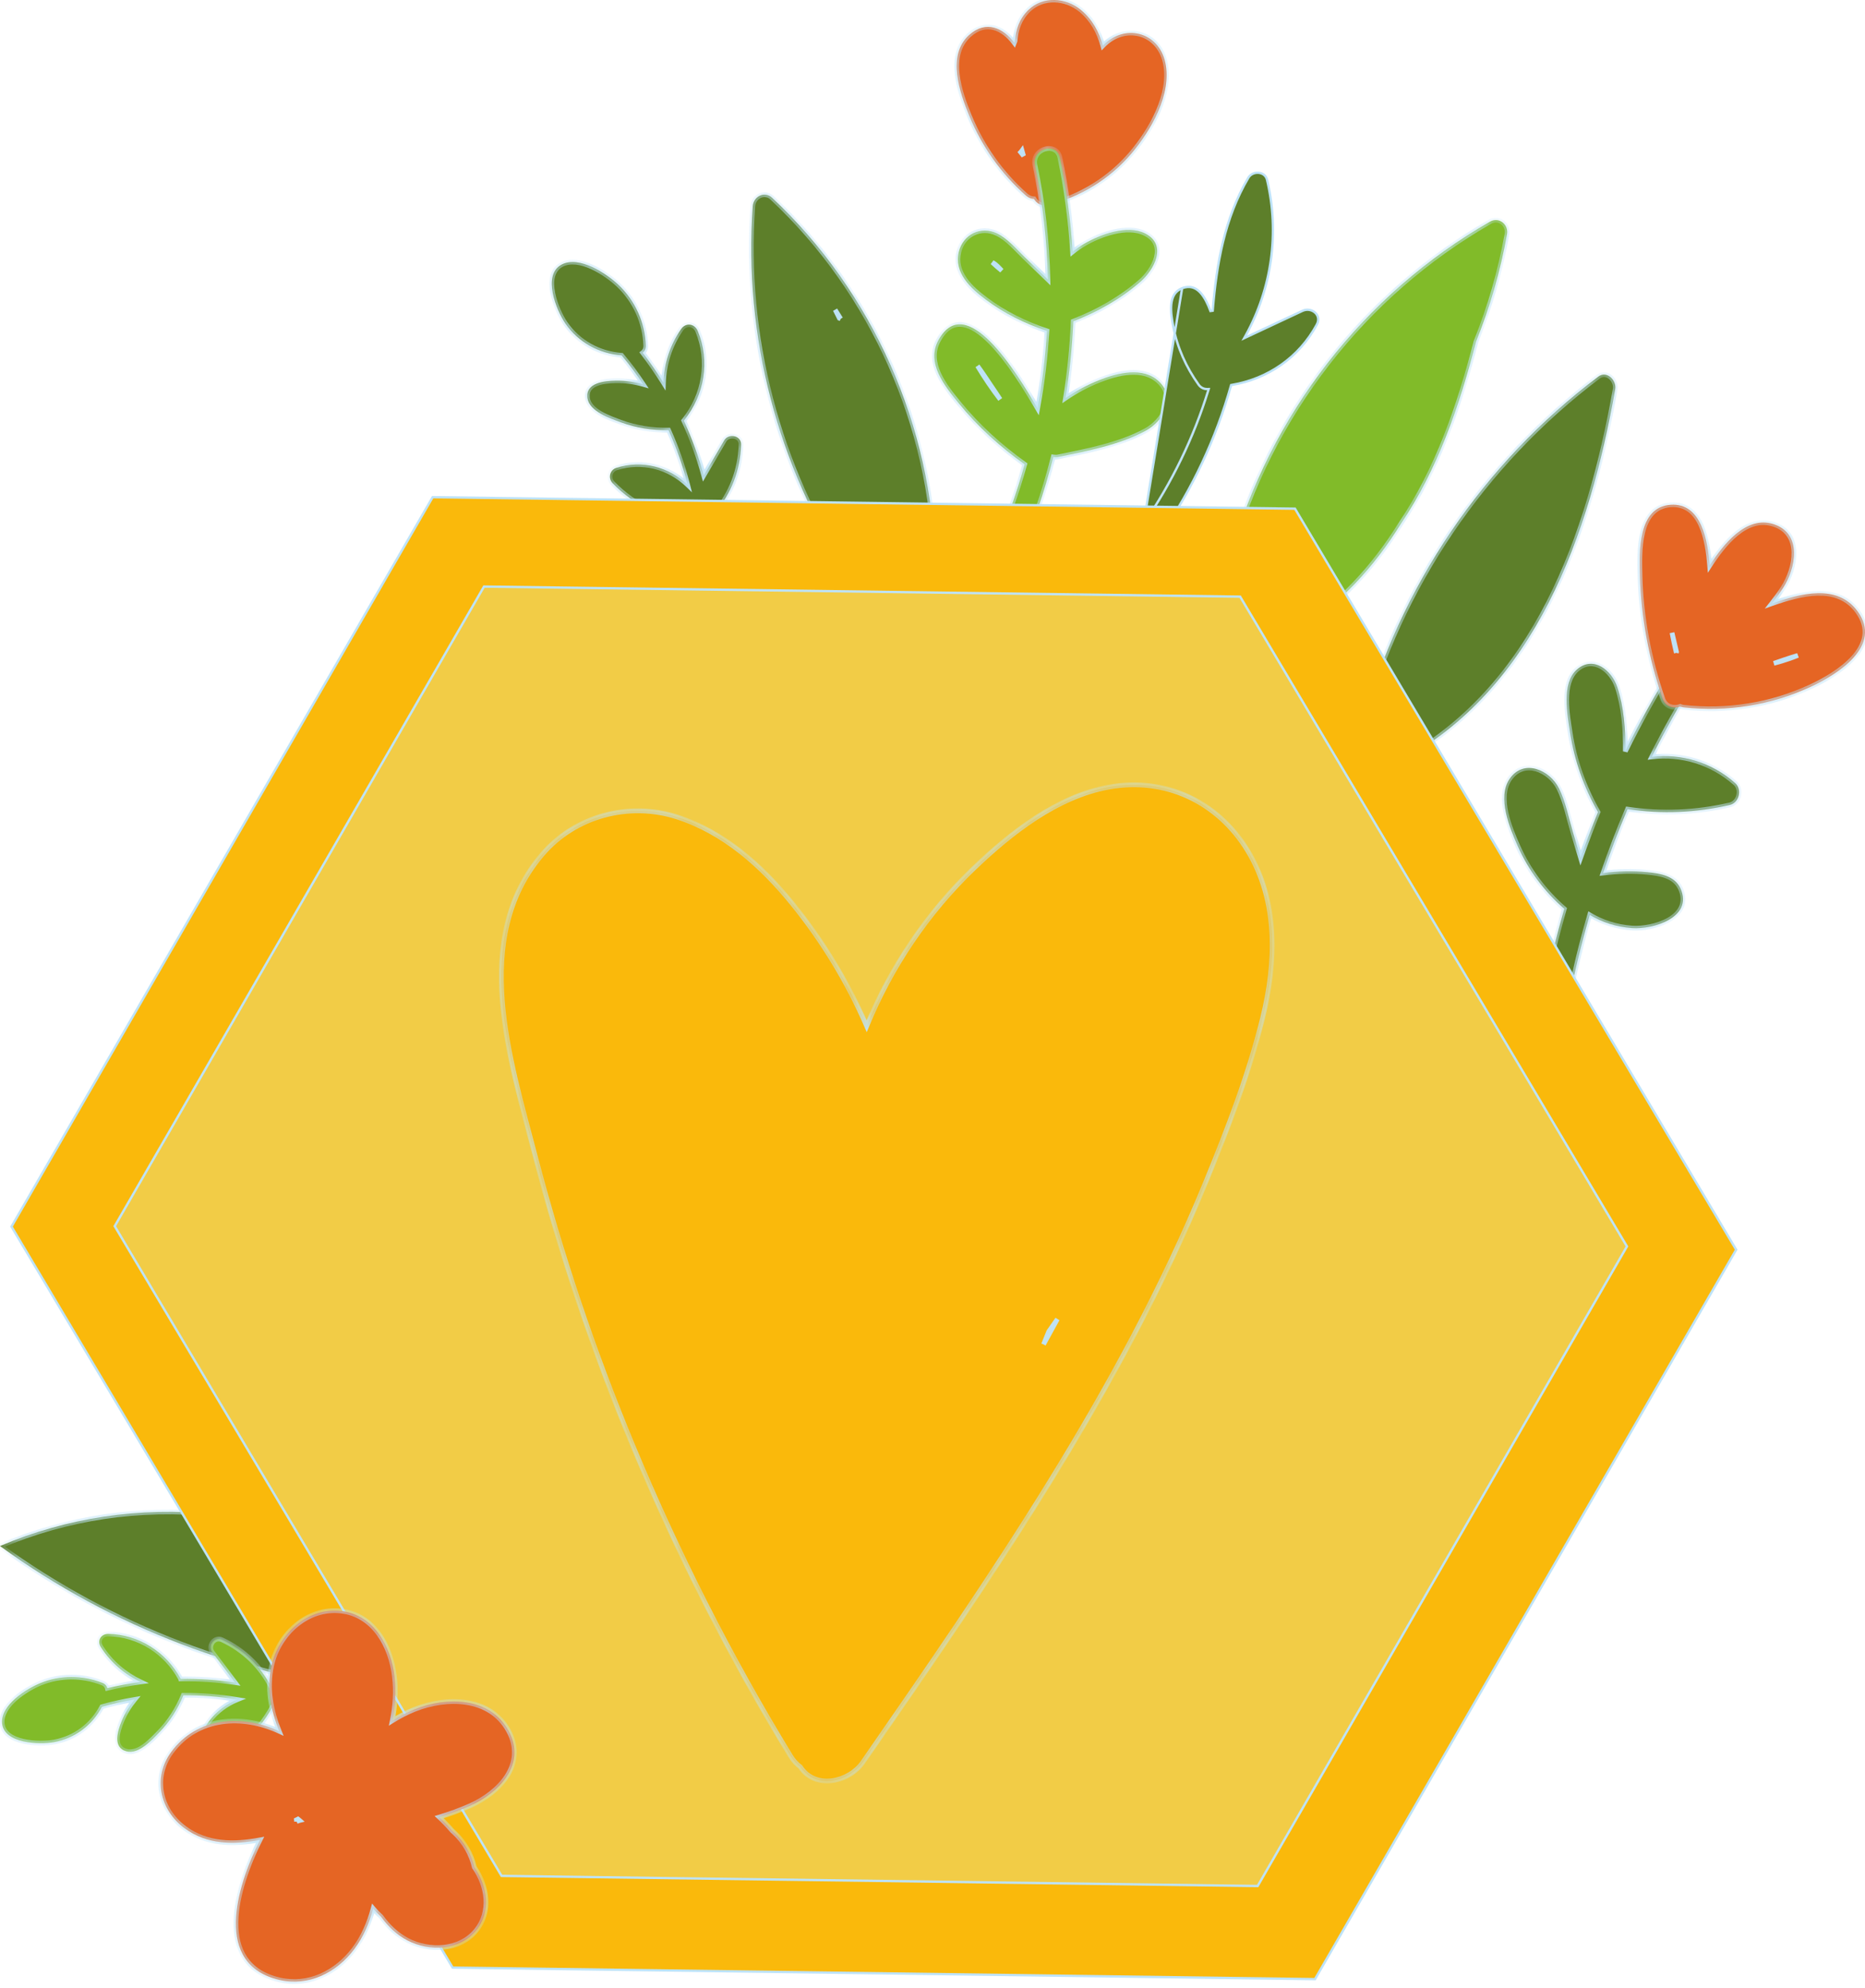 <svg width="106" height="113" viewBox="0 0 106 113" fill="none" xmlns="http://www.w3.org/2000/svg">
<mask id="path-1-inside-1_47_874" fill="white">
<path d="M58.007 8.652C58.036 8.62 58.064 8.589 58.089 8.554L58.176 8.861C58.118 8.792 58.064 8.721 58.007 8.652ZM66.233 3.568C65.851 1.785 63.891 1.324 62.682 2.603C62.467 1.804 62.07 1.088 61.431 0.564C60.575 -0.14 59.279 -0.236 58.452 0.568C57.94 1.067 57.738 1.679 57.692 2.326C57.675 2.363 57.663 2.399 57.648 2.436C57.032 1.605 56.051 1.117 55.082 1.992C53.802 3.15 54.548 5.261 55.099 6.599C55.815 8.339 56.905 9.869 58.312 11.115C58.456 11.243 58.613 11.299 58.767 11.305C58.92 11.566 59.208 11.744 59.584 11.65C61.41 11.191 63.074 10.17 64.298 8.733C65.41 7.426 66.615 5.349 66.233 3.568Z"/>
</mask>
<path d="M58.007 8.652C58.036 8.62 58.064 8.589 58.089 8.554L58.176 8.861C58.118 8.792 58.064 8.721 58.007 8.652ZM66.233 3.568C65.851 1.785 63.891 1.324 62.682 2.603C62.467 1.804 62.07 1.088 61.431 0.564C60.575 -0.14 59.279 -0.236 58.452 0.568C57.94 1.067 57.738 1.679 57.692 2.326C57.675 2.363 57.663 2.399 57.648 2.436C57.032 1.605 56.051 1.117 55.082 1.992C53.802 3.15 54.548 5.261 55.099 6.599C55.815 8.339 56.905 9.869 58.312 11.115C58.456 11.243 58.613 11.299 58.767 11.305C58.92 11.566 59.208 11.744 59.584 11.65C61.41 11.191 63.074 10.17 64.298 8.733C65.41 7.426 66.615 5.349 66.233 3.568Z" fill="#E56524"/>
<path d="M58.007 8.652L57.904 8.736L57.83 8.646L57.91 8.561L58.007 8.652ZM58.089 8.554L57.98 8.477L58.14 8.249L58.217 8.517L58.089 8.554ZM58.176 8.861L58.304 8.824L58.075 8.947L58.176 8.861ZM62.682 2.603L62.779 2.695L62.615 2.868L62.553 2.638L62.682 2.603ZM61.431 0.564L61.347 0.667L61.346 0.667L61.431 0.564ZM58.452 0.568L58.359 0.472L58.359 0.472L58.452 0.568ZM57.692 2.326L57.825 2.335L57.823 2.359L57.814 2.38L57.692 2.326ZM57.648 2.436L57.772 2.485L57.685 2.71L57.541 2.516L57.648 2.436ZM55.082 1.992L54.993 1.893L54.993 1.893L55.082 1.992ZM55.099 6.599L55.222 6.549L55.222 6.549L55.099 6.599ZM58.312 11.115L58.224 11.215L58.224 11.215L58.312 11.115ZM58.767 11.305L58.773 11.172L58.846 11.175L58.882 11.238L58.767 11.305ZM59.584 11.65L59.616 11.779L59.616 11.779L59.584 11.65ZM64.298 8.733L64.399 8.82L64.399 8.82L64.298 8.733ZM57.91 8.561C57.937 8.532 57.959 8.505 57.98 8.477L58.198 8.631C58.168 8.673 58.136 8.709 58.105 8.743L57.91 8.561ZM58.217 8.517L58.304 8.824L58.048 8.897L57.96 8.59L58.217 8.517ZM58.075 8.947C58.016 8.878 57.956 8.799 57.904 8.736L58.11 8.567C58.171 8.642 58.22 8.706 58.278 8.774L58.075 8.947ZM66.103 3.596C65.922 2.751 65.372 2.231 64.734 2.066C64.095 1.901 63.352 2.088 62.779 2.695L62.585 2.512C63.221 1.839 64.062 1.617 64.801 1.808C65.541 2 66.162 2.602 66.364 3.54L66.103 3.596ZM62.553 2.638C62.343 1.859 61.959 1.169 61.347 0.667L61.516 0.461C62.181 1.006 62.59 1.749 62.81 2.569L62.553 2.638ZM61.346 0.667C60.531 -0.004 59.312 -0.083 58.545 0.663L58.359 0.472C59.245 -0.389 60.62 -0.276 61.516 0.461L61.346 0.667ZM58.545 0.663C58.063 1.133 57.869 1.711 57.825 2.335L57.559 2.316C57.606 1.646 57.818 1 58.359 0.472L58.545 0.663ZM57.814 2.38C57.799 2.414 57.789 2.442 57.772 2.485L57.524 2.388C57.537 2.355 57.552 2.313 57.57 2.272L57.814 2.38ZM57.541 2.516C57.244 2.115 56.868 1.81 56.464 1.703C56.069 1.599 55.626 1.68 55.172 2.091L54.993 1.893C55.507 1.429 56.04 1.316 56.531 1.445C57.014 1.572 57.437 1.927 57.755 2.357L57.541 2.516ZM55.172 2.091C54.577 2.629 54.444 3.394 54.536 4.213C54.629 5.033 54.947 5.88 55.222 6.549L54.976 6.65C54.7 5.98 54.369 5.103 54.272 4.243C54.174 3.383 54.307 2.513 54.993 1.893L55.172 2.091ZM55.222 6.549C55.931 8.269 57.008 9.783 58.4 11.016L58.224 11.215C56.801 9.955 55.7 8.408 54.976 6.65L55.222 6.549ZM58.4 11.015C58.522 11.123 58.649 11.167 58.773 11.172L58.762 11.439C58.577 11.431 58.391 11.363 58.224 11.215L58.4 11.015ZM58.882 11.238C59.01 11.456 59.242 11.598 59.551 11.521L59.616 11.779C59.174 11.89 58.829 11.676 58.652 11.373L58.882 11.238ZM59.551 11.521C61.351 11.068 62.991 10.062 64.196 8.647L64.399 8.82C63.157 10.277 61.469 11.313 59.616 11.779L59.551 11.521ZM64.196 8.647C64.746 8.001 65.318 7.166 65.704 6.275C66.09 5.383 66.286 4.449 66.103 3.596L66.364 3.54C66.563 4.468 66.347 5.463 65.948 6.381C65.549 7.302 64.962 8.159 64.399 8.82L64.196 8.647Z" fill="#BEE3F8" mask="url(#path-1-inside-1_47_874)"/>
<mask id="path-3-inside-2_47_874" fill="white">
<path d="M98.621 44.51C97.299 43.332 95.558 42.818 93.875 43.023C94.614 41.545 95.424 40.098 96.303 38.689C96.809 37.877 95.514 37.156 95.011 37.962C94.055 39.501 93.178 41.086 92.378 42.708C92.395 41.465 92.293 40.179 91.919 39.054C91.604 38.104 90.562 37.236 89.625 38.058C88.737 38.835 89.088 40.633 89.238 41.628C89.481 43.234 90.025 44.75 90.825 46.159C90.472 47.019 90.144 47.888 89.835 48.762C89.687 48.27 89.541 47.775 89.393 47.282C89.151 46.47 88.982 45.568 88.604 44.808C88.086 43.766 86.606 43.102 85.804 44.269C85.073 45.332 85.819 47.088 86.276 48.115C86.883 49.481 87.783 50.677 88.911 51.658C88.447 53.253 88.052 54.869 87.737 56.504C87.558 57.437 88.992 57.809 89.172 56.873C89.489 55.226 89.888 53.602 90.355 52.001C91.046 52.414 91.84 52.683 92.76 52.752C93.936 52.838 96.243 52.159 95.518 50.514C95.191 49.771 94.337 49.645 93.621 49.577C92.775 49.493 91.942 49.52 91.109 49.625C91.531 48.397 91.994 47.184 92.504 45.99C94.443 46.278 96.389 46.199 98.316 45.752C98.853 45.627 99.024 44.867 98.621 44.51Z"/>
</mask>
<path d="M98.621 44.51C97.299 43.332 95.558 42.818 93.875 43.023C94.614 41.545 95.424 40.098 96.303 38.689C96.809 37.877 95.514 37.156 95.011 37.962C94.055 39.501 93.178 41.086 92.378 42.708C92.395 41.465 92.293 40.179 91.919 39.054C91.604 38.104 90.562 37.236 89.625 38.058C88.737 38.835 89.088 40.633 89.238 41.628C89.481 43.234 90.025 44.75 90.825 46.159C90.472 47.019 90.144 47.888 89.835 48.762C89.687 48.27 89.541 47.775 89.393 47.282C89.151 46.47 88.982 45.568 88.604 44.808C88.086 43.766 86.606 43.102 85.804 44.269C85.073 45.332 85.819 47.088 86.276 48.115C86.883 49.481 87.783 50.677 88.911 51.658C88.447 53.253 88.052 54.869 87.737 56.504C87.558 57.437 88.992 57.809 89.172 56.873C89.489 55.226 89.888 53.602 90.355 52.001C91.046 52.414 91.84 52.683 92.76 52.752C93.936 52.838 96.243 52.159 95.518 50.514C95.191 49.771 94.337 49.645 93.621 49.577C92.775 49.493 91.942 49.52 91.109 49.625C91.531 48.397 91.994 47.184 92.504 45.99C94.443 46.278 96.389 46.199 98.316 45.752C98.853 45.627 99.024 44.867 98.621 44.51Z" fill="#5D7F2A"/>
<path d="M93.875 43.023L93.891 43.155L93.645 43.185L93.756 42.963L93.875 43.023ZM96.303 38.689L96.417 38.759L96.417 38.759L96.303 38.689ZM95.011 37.962L94.898 37.892L94.898 37.892L95.011 37.962ZM92.378 42.708L92.498 42.767L92.245 42.706L92.378 42.708ZM91.919 39.054L91.793 39.096L91.793 39.096L91.919 39.054ZM89.625 38.058L89.713 38.158L89.712 38.159L89.625 38.058ZM89.238 41.628L89.37 41.608L89.37 41.608L89.238 41.628ZM90.825 46.159L90.941 46.093L90.973 46.15L90.948 46.209L90.825 46.159ZM89.835 48.762L89.961 48.807L89.825 49.191L89.708 48.801L89.835 48.762ZM89.393 47.282L89.265 47.321L89.265 47.32L89.393 47.282ZM88.604 44.808L88.484 44.867L88.484 44.867L88.604 44.808ZM85.804 44.269L85.914 44.345L85.914 44.345L85.804 44.269ZM86.276 48.115L86.398 48.061L86.398 48.061L86.276 48.115ZM88.911 51.658L88.998 51.558L89.062 51.614L89.039 51.695L88.911 51.658ZM87.737 56.504L87.606 56.479L87.606 56.479L87.737 56.504ZM89.172 56.873L89.041 56.848L89.041 56.848L89.172 56.873ZM90.355 52.001L90.227 51.963L90.276 51.797L90.424 51.886L90.355 52.001ZM92.76 52.752L92.751 52.885L92.751 52.885L92.76 52.752ZM95.518 50.514L95.64 50.46L95.641 50.46L95.518 50.514ZM93.621 49.577L93.608 49.709L93.608 49.709L93.621 49.577ZM91.109 49.625L91.126 49.757L90.913 49.783L90.983 49.581L91.109 49.625ZM92.504 45.99L92.381 45.938L92.421 45.843L92.523 45.858L92.504 45.99ZM98.316 45.752L98.346 45.882L98.346 45.882L98.316 45.752ZM98.532 44.609C97.24 43.458 95.537 42.955 93.891 43.155L93.859 42.891C95.579 42.681 97.359 43.206 98.71 44.41L98.532 44.609ZM93.756 42.963C94.497 41.481 95.309 40.031 96.19 38.618L96.417 38.759C95.54 40.165 94.732 41.608 93.995 43.083L93.756 42.963ZM96.19 38.618C96.297 38.447 96.304 38.292 96.259 38.163C96.214 38.03 96.109 37.912 95.97 37.835C95.693 37.68 95.329 37.705 95.124 38.033L94.898 37.892C95.197 37.414 95.731 37.396 96.1 37.602C96.286 37.706 96.441 37.871 96.511 38.076C96.584 38.285 96.563 38.524 96.417 38.759L96.19 38.618ZM95.124 38.033C94.171 39.568 93.296 41.148 92.498 42.767L92.259 42.649C93.06 41.023 93.939 39.434 94.898 37.892L95.124 38.033ZM92.245 42.706C92.262 41.471 92.16 40.201 91.793 39.096L92.046 39.012C92.426 40.158 92.528 41.461 92.512 42.71L92.245 42.706ZM91.793 39.096C91.643 38.647 91.323 38.222 90.94 38.008C90.75 37.902 90.549 37.849 90.345 37.866C90.143 37.883 89.928 37.969 89.713 38.158L89.537 37.958C89.79 37.736 90.057 37.622 90.323 37.6C90.589 37.578 90.843 37.648 91.07 37.775C91.521 38.027 91.879 38.511 92.046 39.012L91.793 39.096ZM89.712 38.159C89.314 38.507 89.18 39.099 89.176 39.762C89.171 40.42 89.294 41.105 89.37 41.608L89.106 41.648C89.032 41.156 88.904 40.444 88.909 39.76C88.913 39.081 89.048 38.386 89.537 37.958L89.712 38.159ZM89.37 41.608C89.61 43.197 90.149 44.697 90.941 46.093L90.709 46.225C89.902 44.802 89.351 43.271 89.106 41.648L89.37 41.608ZM90.948 46.209C90.597 47.067 90.27 47.934 89.961 48.807L89.71 48.718C90.019 47.841 90.348 46.971 90.702 46.108L90.948 46.209ZM89.708 48.801C89.634 48.554 89.56 48.307 89.486 48.06C89.413 47.813 89.339 47.567 89.265 47.321L89.52 47.244C89.595 47.49 89.668 47.737 89.742 47.984C89.816 48.231 89.889 48.478 89.963 48.724L89.708 48.801ZM89.265 47.32C89.145 46.917 89.037 46.473 88.921 46.062C88.802 45.643 88.668 45.236 88.484 44.867L88.723 44.749C88.918 45.14 89.057 45.564 89.177 45.989C89.3 46.422 89.399 46.835 89.521 47.244L89.265 47.32ZM88.484 44.867C88.241 44.378 87.771 43.978 87.274 43.839C87.028 43.77 86.779 43.765 86.549 43.841C86.319 43.917 86.099 44.075 85.914 44.345L85.694 44.194C85.909 43.88 86.175 43.684 86.465 43.588C86.754 43.493 87.058 43.501 87.346 43.582C87.92 43.743 88.448 44.196 88.723 44.749L88.484 44.867ZM85.914 44.345C85.58 44.83 85.575 45.488 85.725 46.177C85.874 46.862 86.169 47.547 86.398 48.061L86.154 48.169C85.925 47.656 85.62 46.949 85.464 46.234C85.31 45.523 85.297 44.772 85.694 44.194L85.914 44.345ZM86.398 48.061C86.997 49.408 87.885 50.589 88.998 51.558L88.823 51.759C87.681 50.765 86.77 49.553 86.154 48.169L86.398 48.061ZM89.039 51.695C88.576 53.287 88.183 54.899 87.868 56.529L87.606 56.479C87.922 54.84 88.318 53.22 88.782 51.621L89.039 51.695ZM87.868 56.529C87.795 56.91 88.045 57.181 88.353 57.26C88.506 57.3 88.662 57.288 88.785 57.223C88.903 57.161 89.003 57.045 89.041 56.848L89.302 56.899C89.25 57.17 89.103 57.358 88.908 57.46C88.717 57.56 88.492 57.572 88.286 57.519C87.877 57.413 87.5 57.031 87.606 56.479L87.868 56.529ZM89.041 56.848C89.359 55.197 89.759 53.568 90.227 51.963L90.483 52.038C90.017 53.636 89.619 55.256 89.302 56.899L89.041 56.848ZM90.424 51.886C91.097 52.289 91.871 52.552 92.77 52.619L92.751 52.885C91.809 52.815 90.995 52.539 90.287 52.115L90.424 51.886ZM92.77 52.619C93.335 52.66 94.178 52.516 94.785 52.167C95.088 51.992 95.32 51.774 95.437 51.515C95.552 51.261 95.564 50.949 95.396 50.568L95.641 50.46C95.835 50.901 95.83 51.292 95.68 51.625C95.532 51.953 95.249 52.207 94.918 52.398C94.259 52.777 93.361 52.93 92.751 52.885L92.77 52.619ZM95.396 50.568C95.251 50.238 94.989 50.041 94.667 49.917C94.342 49.791 93.966 49.744 93.608 49.709L93.633 49.444C93.991 49.478 94.4 49.528 94.763 49.668C95.13 49.81 95.458 50.047 95.64 50.46L95.396 50.568ZM93.608 49.709C92.773 49.627 91.951 49.654 91.126 49.757L91.092 49.492C91.934 49.387 92.777 49.359 93.634 49.444L93.608 49.709ZM90.983 49.581C91.406 48.351 91.87 47.135 92.381 45.938L92.626 46.042C92.118 47.233 91.656 48.443 91.235 49.668L90.983 49.581ZM92.523 45.858C94.446 46.144 96.375 46.065 98.286 45.622L98.346 45.882C96.403 46.332 94.44 46.412 92.484 46.122L92.523 45.858ZM98.286 45.622C98.494 45.573 98.641 45.399 98.691 45.187C98.742 44.974 98.69 44.749 98.532 44.609L98.709 44.41C98.955 44.627 99.019 44.961 98.951 45.248C98.882 45.536 98.674 45.805 98.346 45.882L98.286 45.622Z" fill="#BEE3F8" mask="url(#path-3-inside-2_47_874)"/>
<mask id="path-5-inside-3_47_874" fill="white">
<path d="M55.556 20.797C55.83 21.164 56.08 21.556 56.335 21.932C56.51 22.187 56.679 22.446 56.849 22.703C56.385 22.093 55.953 21.458 55.556 20.797ZM56.4 14.913C56.414 14.921 56.429 14.93 56.446 14.938C56.617 15.034 56.78 15.212 56.934 15.383C56.75 15.233 56.573 15.076 56.4 14.913ZM65.878 21.692C64.972 20.82 63.502 21.204 62.481 21.607C61.797 21.876 61.156 22.223 60.559 22.632C60.788 21.185 60.936 19.728 60.999 18.262C62.387 17.725 63.688 16.993 64.818 16.013C65.592 15.341 66.375 13.911 65.074 13.266C64.058 12.761 62.517 13.333 61.615 13.863C61.381 13.999 61.166 14.155 60.962 14.32C60.851 12.527 60.613 10.738 60.243 8.963C60.049 8.03 58.629 8.451 58.824 9.38C59.27 11.529 59.513 13.711 59.561 15.894C59.114 15.462 58.665 15.028 58.218 14.596C57.746 14.139 57.266 13.556 56.661 13.268C55.744 12.829 54.742 13.329 54.5 14.303C54.201 15.502 55.172 16.387 56.038 17.034C57.093 17.821 58.26 18.396 59.506 18.807C59.419 20.287 59.243 21.761 58.974 23.221C57.738 21.097 54.901 16.504 53.341 19.331C52.621 20.638 53.709 21.959 54.498 22.926C55.583 24.258 56.844 25.396 58.241 26.392C57.786 28.022 57.218 29.622 56.533 31.175C56.151 32.041 57.441 32.772 57.824 31.899C58.671 29.974 59.352 27.993 59.865 25.974C59.957 25.989 60.053 25.991 60.158 25.968C61.79 25.636 63.655 25.281 65.129 24.473C66.125 23.926 66.862 22.64 65.878 21.692Z"/>
</mask>
<path d="M55.556 20.797C55.83 21.164 56.08 21.556 56.335 21.932C56.51 22.187 56.679 22.446 56.849 22.703C56.385 22.093 55.953 21.458 55.556 20.797ZM56.4 14.913C56.414 14.921 56.429 14.93 56.446 14.938C56.617 15.034 56.78 15.212 56.934 15.383C56.75 15.233 56.573 15.076 56.4 14.913ZM65.878 21.692C64.972 20.82 63.502 21.204 62.481 21.607C61.797 21.876 61.156 22.223 60.559 22.632C60.788 21.185 60.936 19.728 60.999 18.262C62.387 17.725 63.688 16.993 64.818 16.013C65.592 15.341 66.375 13.911 65.074 13.266C64.058 12.761 62.517 13.333 61.615 13.863C61.381 13.999 61.166 14.155 60.962 14.32C60.851 12.527 60.613 10.738 60.243 8.963C60.049 8.03 58.629 8.451 58.824 9.38C59.27 11.529 59.513 13.711 59.561 15.894C59.114 15.462 58.665 15.028 58.218 14.596C57.746 14.139 57.266 13.556 56.661 13.268C55.744 12.829 54.742 13.329 54.5 14.303C54.201 15.502 55.172 16.387 56.038 17.034C57.093 17.821 58.26 18.396 59.506 18.807C59.419 20.287 59.243 21.761 58.974 23.221C57.738 21.097 54.901 16.504 53.341 19.331C52.621 20.638 53.709 21.959 54.498 22.926C55.583 24.258 56.844 25.396 58.241 26.392C57.786 28.022 57.218 29.622 56.533 31.175C56.151 32.041 57.441 32.772 57.824 31.899C58.671 29.974 59.352 27.993 59.865 25.974C59.957 25.989 60.053 25.991 60.158 25.968C61.79 25.636 63.655 25.281 65.129 24.473C66.125 23.926 66.862 22.64 65.878 21.692Z" fill="#81BB29"/>
<path d="M56.335 21.932L56.225 22.008L56.225 22.007L56.335 21.932ZM56.849 22.703L56.96 22.629L56.742 22.783L56.849 22.703ZM56.4 14.913L56.308 15.01L56.466 14.797L56.4 14.913ZM56.446 14.938L56.505 14.819L56.511 14.822L56.446 14.938ZM56.934 15.383L57.033 15.294L56.85 15.486L56.934 15.383ZM62.481 21.607L62.53 21.731L62.53 21.731L62.481 21.607ZM60.559 22.632L60.634 22.742L60.378 22.917L60.427 22.611L60.559 22.632ZM60.999 18.262L60.866 18.256L60.87 18.169L60.951 18.138L60.999 18.262ZM64.818 16.013L64.905 16.114L64.905 16.114L64.818 16.013ZM65.074 13.266L65.015 13.385L65.015 13.385L65.074 13.266ZM61.615 13.863L61.682 13.978L61.682 13.978L61.615 13.863ZM60.962 14.32L61.045 14.424L60.844 14.586L60.828 14.328L60.962 14.32ZM60.243 8.963L60.113 8.99L60.113 8.99L60.243 8.963ZM58.824 9.38L58.954 9.353L58.954 9.353L58.824 9.38ZM59.561 15.894L59.694 15.892L59.701 16.216L59.468 15.99L59.561 15.894ZM58.218 14.596L58.125 14.692L58.125 14.691L58.218 14.596ZM56.661 13.268L56.603 13.388L56.603 13.388L56.661 13.268ZM54.5 14.303L54.629 14.336L54.629 14.336L54.5 14.303ZM56.038 17.034L55.959 17.141L55.959 17.141L56.038 17.034ZM59.506 18.807L59.548 18.68L59.645 18.712L59.639 18.815L59.506 18.807ZM58.974 23.221L59.105 23.245L59.04 23.599L58.859 23.288L58.974 23.221ZM53.341 19.331L53.224 19.267L53.224 19.267L53.341 19.331ZM54.498 22.926L54.601 22.842L54.601 22.842L54.498 22.926ZM58.241 26.392L58.319 26.283L58.395 26.338L58.37 26.428L58.241 26.392ZM56.533 31.175L56.655 31.229L56.655 31.229L56.533 31.175ZM57.824 31.899L57.701 31.846L57.702 31.846L57.824 31.899ZM59.865 25.974L59.736 25.941L59.766 25.823L59.886 25.843L59.865 25.974ZM60.158 25.968L60.129 25.838L60.131 25.837L60.158 25.968ZM65.129 24.473L65.193 24.59L65.193 24.59L65.129 24.473ZM55.663 20.717C55.939 21.087 56.193 21.486 56.445 21.858L56.225 22.007C55.967 21.627 55.72 21.241 55.449 20.876L55.663 20.717ZM56.445 21.857C56.621 22.113 56.791 22.373 56.96 22.629L56.737 22.776C56.568 22.519 56.4 22.261 56.225 22.008L56.445 21.857ZM56.742 22.783C56.276 22.17 55.841 21.531 55.442 20.865L55.67 20.728C56.065 21.385 56.494 22.016 56.955 22.622L56.742 22.783ZM56.466 14.797C56.481 14.806 56.492 14.812 56.505 14.819L56.386 15.057C56.365 15.047 56.348 15.037 56.334 15.029L56.466 14.797ZM56.511 14.822C56.705 14.931 56.883 15.127 57.033 15.294L56.835 15.472C56.677 15.297 56.529 15.138 56.38 15.055L56.511 14.822ZM56.85 15.486C56.663 15.334 56.484 15.175 56.308 15.01L56.491 14.816C56.662 14.977 56.837 15.132 57.019 15.28L56.85 15.486ZM65.786 21.788C65.369 21.387 64.818 21.268 64.231 21.304C63.643 21.34 63.036 21.531 62.53 21.731L62.432 21.483C62.948 21.279 63.586 21.076 64.215 21.038C64.845 20.999 65.481 21.125 65.971 21.596L65.786 21.788ZM62.53 21.731C61.855 21.996 61.223 22.338 60.634 22.742L60.483 22.522C61.088 22.107 61.738 21.756 62.433 21.483L62.53 21.731ZM60.427 22.611C60.656 21.169 60.803 19.717 60.866 18.256L61.132 18.268C61.069 19.738 60.921 21.201 60.69 22.653L60.427 22.611ZM60.951 18.138C62.328 17.606 63.614 16.88 64.73 15.913L64.905 16.114C63.762 17.105 62.447 17.845 61.047 18.386L60.951 18.138ZM64.73 15.913C65.104 15.588 65.474 15.085 65.595 14.597C65.655 14.356 65.652 14.126 65.569 13.924C65.486 13.723 65.317 13.535 65.015 13.385L65.134 13.146C65.482 13.319 65.703 13.552 65.815 13.822C65.926 14.09 65.924 14.381 65.854 14.662C65.715 15.218 65.306 15.766 64.905 16.114L64.73 15.913ZM65.015 13.385C64.547 13.153 63.944 13.163 63.332 13.306C62.723 13.448 62.124 13.718 61.682 13.978L61.547 13.748C62.007 13.478 62.63 13.196 63.271 13.046C63.909 12.897 64.585 12.874 65.134 13.146L65.015 13.385ZM61.682 13.978C61.456 14.11 61.246 14.262 61.045 14.424L60.878 14.216C61.086 14.049 61.306 13.888 61.548 13.748L61.682 13.978ZM60.828 14.328C60.718 12.541 60.481 10.758 60.113 8.99L60.374 8.936C60.745 10.717 60.983 12.512 61.095 14.312L60.828 14.328ZM60.113 8.99C60.072 8.794 59.971 8.681 59.853 8.624C59.732 8.564 59.577 8.556 59.426 8.601C59.12 8.692 58.875 8.973 58.954 9.353L58.693 9.408C58.578 8.859 58.946 8.465 59.35 8.345C59.553 8.285 59.778 8.289 59.971 8.384C60.168 8.481 60.318 8.665 60.374 8.936L60.113 8.99ZM58.954 9.353C59.403 11.51 59.646 13.7 59.694 15.892L59.427 15.897C59.379 13.721 59.138 11.548 58.693 9.408L58.954 9.353ZM59.468 15.99C59.245 15.774 59.021 15.557 58.797 15.341C58.573 15.124 58.349 14.908 58.125 14.692L58.311 14.5C58.534 14.716 58.758 14.933 58.982 15.149C59.206 15.366 59.43 15.582 59.653 15.799L59.468 15.99ZM58.125 14.691C58.006 14.576 57.886 14.452 57.766 14.329C57.645 14.206 57.523 14.083 57.398 13.966C57.148 13.731 56.888 13.524 56.603 13.388L56.718 13.148C57.039 13.3 57.322 13.529 57.581 13.771C57.71 13.893 57.835 14.019 57.956 14.143C58.078 14.267 58.194 14.387 58.311 14.5L58.125 14.691ZM56.603 13.388C55.766 12.988 54.852 13.44 54.629 14.336L54.37 14.271C54.632 13.217 55.723 12.671 56.718 13.148L56.603 13.388ZM54.629 14.336C54.492 14.888 54.644 15.37 54.942 15.8C55.242 16.233 55.687 16.605 56.118 16.927L55.959 17.141C55.523 16.816 55.049 16.422 54.723 15.952C54.393 15.477 54.209 14.917 54.37 14.271L54.629 14.336ZM56.118 16.927C57.16 17.705 58.313 18.273 59.548 18.68L59.465 18.933C58.206 18.518 57.026 17.938 55.959 17.141L56.118 16.927ZM59.639 18.815C59.551 20.3 59.375 21.78 59.105 23.245L58.843 23.196C59.111 21.742 59.286 20.274 59.373 18.799L59.639 18.815ZM58.859 23.288C58.24 22.224 57.229 20.56 56.184 19.514C55.659 18.987 55.146 18.64 54.688 18.58C54.464 18.55 54.252 18.589 54.05 18.713C53.846 18.838 53.645 19.055 53.458 19.395L53.224 19.267C53.427 18.9 53.656 18.642 53.91 18.486C54.167 18.328 54.442 18.278 54.723 18.315C55.273 18.388 55.84 18.791 56.373 19.325C57.446 20.399 58.472 22.093 59.089 23.153L58.859 23.288ZM53.458 19.395C53.125 19.999 53.205 20.609 53.475 21.201C53.747 21.797 54.204 22.355 54.601 22.842L54.394 23.01C54.002 22.53 53.521 21.945 53.232 21.311C52.941 20.674 52.837 19.97 53.224 19.267L53.458 19.395ZM54.601 22.842C55.678 24.163 56.93 25.293 58.319 26.283L58.164 26.5C56.759 25.499 55.489 24.353 54.394 23.01L54.601 22.842ZM58.37 26.428C57.913 28.064 57.343 29.669 56.655 31.229L56.411 31.121C57.093 29.574 57.659 27.981 58.113 26.356L58.37 26.428ZM56.655 31.229C56.499 31.584 56.679 31.916 56.957 32.073C57.096 32.151 57.246 32.178 57.376 32.147C57.5 32.117 57.621 32.029 57.701 31.846L57.946 31.953C57.835 32.206 57.651 32.355 57.438 32.406C57.23 32.456 57.011 32.41 56.826 32.306C56.46 32.099 56.186 31.632 56.411 31.121L56.655 31.229ZM57.702 31.846C58.546 29.927 59.224 27.953 59.736 25.941L59.995 26.007C59.479 28.033 58.796 30.021 57.946 31.953L57.702 31.846ZM59.886 25.843C59.965 25.855 60.044 25.857 60.129 25.838L60.186 26.098C60.062 26.125 59.949 26.123 59.844 26.106L59.886 25.843ZM60.131 25.837C61.77 25.504 63.612 25.152 65.065 24.356L65.193 24.59C63.697 25.41 61.81 25.768 60.184 26.099L60.131 25.837ZM65.064 24.356C65.539 24.095 65.948 23.66 66.12 23.187C66.29 22.723 66.236 22.222 65.786 21.788L65.971 21.596C66.504 22.11 66.573 22.726 66.371 23.279C66.172 23.823 65.714 24.304 65.193 24.59L65.064 24.356Z" fill="#BEE3F8" mask="url(#path-5-inside-3_47_874)"/>
<path d="M67.188 16.383C67.412 16.297 67.603 16.29 67.769 16.336C67.935 16.381 68.081 16.481 68.211 16.618C68.472 16.892 68.658 17.305 68.797 17.678L68.926 17.66C69.143 15.022 69.591 12.412 70.951 10.105L70.951 10.105C71.07 9.901 71.306 9.803 71.531 9.822C71.755 9.841 71.955 9.973 72.014 10.221C72.731 13.24 72.28 16.378 70.814 19.042L70.715 19.221L70.901 19.134C71.421 18.89 71.942 18.646 72.463 18.402L72.464 18.402L72.469 18.399C72.989 18.156 73.509 17.912 74.028 17.669C74.284 17.549 74.563 17.608 74.74 17.766C74.915 17.92 74.992 18.17 74.843 18.448C73.836 20.312 72.073 21.53 70.013 21.879L69.972 21.886L69.96 21.927C69.115 24.91 67.792 27.753 66.018 30.331L66.017 30.331C65.807 30.637 65.447 30.653 65.186 30.508C65.056 30.435 64.958 30.326 64.917 30.2C64.877 30.076 64.89 29.929 64.998 29.772L67.188 16.383ZM67.188 16.383C66.773 16.543 66.611 16.895 66.57 17.31C66.53 17.728 66.615 18.194 66.683 18.557C66.911 19.755 67.416 20.871 68.125 21.864C68.255 22.044 68.433 22.116 68.606 22.114L68.698 22.113L68.671 22.201C67.842 24.881 66.607 27.435 64.998 29.772L67.188 16.383Z" fill="#5D7F2A" stroke="#BEE3F8" stroke-width="0.133"/>
<mask id="path-8-inside-4_47_874" fill="white">
<path d="M84.687 12.6C77.511 16.707 72.15 23.617 69.939 31.582C69.716 32.388 70.97 32.708 71.194 31.906C71.219 31.816 71.246 31.73 71.271 31.643C71.386 31.682 71.515 31.695 71.638 31.674C71.795 31.77 71.979 31.808 72.144 31.758C72.162 31.818 72.189 31.877 72.223 31.933C72.204 31.96 72.185 31.989 72.167 32.019C72.094 32.127 72.064 32.24 72.068 32.348C71.943 32.436 71.82 32.524 71.693 32.611C71.006 33.077 71.672 34.186 72.365 33.718C72.369 33.714 72.373 33.712 72.377 33.708C72.275 33.881 72.171 34.054 72.066 34.227C71.83 34.62 72.047 34.975 72.373 35.106C72.425 35.2 72.501 35.282 72.586 35.349C72.551 35.812 73.041 36.305 73.557 35.985C76.156 34.367 78.106 32.217 79.622 29.766C81.683 26.728 82.952 23.081 83.889 19.423C84.681 17.46 85.276 15.414 85.652 13.316C85.75 12.765 85.201 12.308 84.687 12.6Z"/>
</mask>
<path d="M84.687 12.6C77.511 16.707 72.15 23.617 69.939 31.582C69.716 32.388 70.97 32.708 71.194 31.906C71.219 31.816 71.246 31.73 71.271 31.643C71.386 31.682 71.515 31.695 71.638 31.674C71.795 31.77 71.979 31.808 72.144 31.758C72.162 31.818 72.189 31.877 72.223 31.933C72.204 31.96 72.185 31.989 72.167 32.019C72.094 32.127 72.064 32.24 72.068 32.348C71.943 32.436 71.82 32.524 71.693 32.611C71.006 33.077 71.672 34.186 72.365 33.718C72.369 33.714 72.373 33.712 72.377 33.708C72.275 33.881 72.171 34.054 72.066 34.227C71.83 34.62 72.047 34.975 72.373 35.106C72.425 35.2 72.501 35.282 72.586 35.349C72.551 35.812 73.041 36.305 73.557 35.985C76.156 34.367 78.106 32.217 79.622 29.766C81.683 26.728 82.952 23.081 83.889 19.423C84.681 17.46 85.276 15.414 85.652 13.316C85.75 12.765 85.201 12.308 84.687 12.6Z" fill="#81BB29"/>
<path d="M69.939 31.582L69.81 31.547L69.81 31.547L69.939 31.582ZM71.194 31.906L71.065 31.87L71.065 31.87L71.194 31.906ZM71.271 31.643L71.143 31.606L71.181 31.471L71.314 31.517L71.271 31.643ZM71.638 31.674L71.616 31.543L71.665 31.534L71.708 31.56L71.638 31.674ZM72.144 31.758L72.105 31.63L72.232 31.591L72.271 31.718L72.144 31.758ZM72.223 31.933L72.338 31.865L72.381 31.939L72.333 32.009L72.223 31.933ZM72.167 32.019L72.279 32.091L72.277 32.093L72.167 32.019ZM72.068 32.348L72.202 32.343L72.204 32.416L72.145 32.458L72.068 32.348ZM71.693 32.611L71.768 32.721L71.767 32.722L71.693 32.611ZM72.365 33.718L72.459 33.812L72.45 33.821L72.439 33.828L72.365 33.718ZM72.377 33.708L72.283 33.613L72.492 33.775L72.377 33.708ZM72.066 34.227L71.952 34.159L71.952 34.159L72.066 34.227ZM72.373 35.106L72.423 34.983L72.467 35L72.49 35.042L72.373 35.106ZM72.586 35.349L72.668 35.243L72.725 35.287L72.719 35.359L72.586 35.349ZM73.557 35.985L73.627 36.099L73.627 36.099L73.557 35.985ZM79.622 29.766L79.508 29.696L79.512 29.691L79.622 29.766ZM83.889 19.423L83.76 19.39L83.763 19.381L83.766 19.373L83.889 19.423ZM85.652 13.316L85.783 13.339L85.783 13.34L85.652 13.316ZM84.753 12.716C77.608 16.805 72.269 23.687 70.067 31.618L69.81 31.547C72.031 23.548 77.415 16.608 84.621 12.484L84.753 12.716ZM70.067 31.618C70.022 31.783 70.053 31.913 70.119 32.01C70.188 32.11 70.301 32.184 70.432 32.218C70.562 32.251 70.7 32.242 70.814 32.187C70.924 32.133 71.019 32.034 71.065 31.87L71.322 31.942C71.256 32.178 71.11 32.34 70.93 32.427C70.752 32.512 70.549 32.523 70.366 32.476C70.183 32.429 70.01 32.322 69.899 32.161C69.786 31.996 69.745 31.784 69.81 31.547L70.067 31.618ZM71.065 31.87C71.089 31.784 71.12 31.684 71.143 31.606L71.399 31.679C71.371 31.776 71.348 31.848 71.322 31.942L71.065 31.87ZM71.314 31.517C71.409 31.549 71.516 31.559 71.616 31.543L71.661 31.805C71.514 31.83 71.362 31.815 71.227 31.769L71.314 31.517ZM71.708 31.56C71.84 31.641 71.985 31.666 72.105 31.63L72.182 31.885C71.973 31.949 71.75 31.899 71.569 31.788L71.708 31.56ZM72.271 31.718C72.286 31.767 72.309 31.816 72.338 31.865L72.108 32.001C72.07 31.937 72.039 31.869 72.016 31.797L72.271 31.718ZM72.333 32.009C72.315 32.034 72.298 32.061 72.279 32.091L72.054 31.946C72.073 31.918 72.093 31.886 72.113 31.857L72.333 32.009ZM72.277 32.093C72.219 32.178 72.199 32.264 72.202 32.343L71.935 32.353C71.93 32.216 71.967 32.076 72.056 31.944L72.277 32.093ZM72.145 32.458C72.021 32.544 71.896 32.633 71.768 32.721L71.617 32.502C71.744 32.414 71.865 32.328 71.992 32.239L72.145 32.458ZM71.767 32.722C71.497 32.905 71.485 33.214 71.625 33.446C71.695 33.561 71.797 33.646 71.91 33.68C72.018 33.713 72.148 33.703 72.29 33.607L72.439 33.828C72.235 33.967 72.022 33.993 71.832 33.935C71.646 33.879 71.495 33.745 71.397 33.584C71.203 33.262 71.201 32.783 71.618 32.501L71.767 32.722ZM72.271 33.624C72.28 33.614 72.29 33.607 72.291 33.606C72.294 33.604 72.289 33.608 72.283 33.613L72.472 33.802C72.462 33.811 72.453 33.818 72.451 33.819C72.449 33.821 72.454 33.818 72.459 33.812L72.271 33.624ZM72.492 33.775C72.39 33.949 72.285 34.123 72.181 34.296L71.952 34.159C72.057 33.985 72.161 33.812 72.263 33.64L72.492 33.775ZM72.181 34.296C72.083 34.458 72.084 34.6 72.132 34.713C72.181 34.829 72.288 34.928 72.423 34.983L72.323 35.23C72.133 35.153 71.968 35.009 71.886 34.817C71.803 34.62 71.814 34.389 71.952 34.159L72.181 34.296ZM72.49 35.042C72.532 35.117 72.594 35.185 72.668 35.243L72.504 35.454C72.407 35.378 72.319 35.284 72.257 35.171L72.49 35.042ZM72.719 35.359C72.705 35.543 72.797 35.739 72.946 35.855C73.089 35.965 73.28 36 73.487 35.872L73.627 36.099C73.318 36.29 73.007 36.239 72.783 36.066C72.567 35.899 72.432 35.618 72.453 35.338L72.719 35.359ZM73.487 35.872C76.065 34.267 78.002 32.133 79.509 29.696L79.736 29.836C78.211 32.301 76.247 34.468 73.627 36.099L73.487 35.872ZM79.512 29.691C81.56 26.672 82.824 23.042 83.76 19.39L84.019 19.456C83.08 23.119 81.806 26.784 79.732 29.841L79.512 29.691ZM83.766 19.373C84.554 17.419 85.146 15.382 85.52 13.293L85.783 13.34C85.405 15.447 84.808 17.502 84.013 19.473L83.766 19.373ZM85.52 13.293C85.56 13.068 85.468 12.864 85.317 12.747C85.168 12.632 84.96 12.598 84.753 12.716L84.621 12.484C84.927 12.31 85.251 12.358 85.48 12.536C85.707 12.712 85.841 13.013 85.783 13.339L85.52 13.293Z" fill="#BEE3F8" mask="url(#path-8-inside-4_47_874)"/>
<mask id="path-10-inside-5_47_874" fill="white">
<path d="M90.84 21.408C84.305 26.335 79.543 33.344 77.411 41.251C77.326 41.57 77.472 41.81 77.691 41.937C77.674 41.996 77.655 42.052 77.639 42.109C77.47 42.668 78.021 42.992 78.466 42.858C78.511 43.286 79.065 43.532 79.457 43.326C87.295 39.186 90.351 30.321 91.802 22.122C91.89 21.627 91.331 21.037 90.84 21.408Z"/>
</mask>
<path d="M90.84 21.408C84.305 26.335 79.543 33.344 77.411 41.251C77.326 41.57 77.472 41.81 77.691 41.937C77.674 41.996 77.655 42.052 77.639 42.109C77.47 42.668 78.021 42.992 78.466 42.858C78.511 43.286 79.065 43.532 79.457 43.326C87.295 39.186 90.351 30.321 91.802 22.122C91.89 21.627 91.331 21.037 90.84 21.408Z" fill="#5D7F2A"/>
<path d="M77.411 41.251L77.282 41.216L77.282 41.216L77.411 41.251ZM77.691 41.937L77.758 41.822L77.848 41.874L77.819 41.974L77.691 41.937ZM77.639 42.109L77.767 42.147L77.766 42.147L77.639 42.109ZM78.466 42.858L78.427 42.73L78.581 42.684L78.598 42.844L78.466 42.858ZM79.457 43.326L79.519 43.444L79.519 43.444L79.457 43.326ZM91.802 22.122L91.671 22.099L91.671 22.099L91.802 22.122ZM90.92 21.515C84.409 26.424 79.664 33.408 77.54 41.285L77.282 41.216C79.422 33.281 84.201 26.247 90.76 21.302L90.92 21.515ZM77.54 41.285C77.472 41.538 77.583 41.721 77.758 41.822L77.624 42.053C77.361 41.9 77.179 41.602 77.282 41.216L77.54 41.285ZM77.819 41.974C77.803 42.03 77.781 42.099 77.767 42.147L77.511 42.071C77.53 42.005 77.545 41.962 77.563 41.901L77.819 41.974ZM77.766 42.147C77.698 42.373 77.774 42.537 77.904 42.638C78.041 42.745 78.245 42.785 78.427 42.73L78.504 42.986C78.241 43.065 77.947 43.01 77.74 42.849C77.525 42.681 77.41 42.404 77.511 42.07L77.766 42.147ZM78.598 42.844C78.615 43.001 78.726 43.134 78.887 43.209C79.049 43.284 79.241 43.289 79.395 43.208L79.519 43.444C79.281 43.569 79 43.555 78.775 43.451C78.551 43.347 78.362 43.144 78.333 42.872L78.598 42.844ZM79.395 43.208C87.173 39.099 90.221 30.293 91.671 22.099L91.934 22.145C90.482 30.349 87.416 39.272 79.519 43.444L79.395 43.208ZM91.671 22.099C91.705 21.905 91.612 21.679 91.451 21.541C91.373 21.474 91.285 21.434 91.198 21.426C91.112 21.419 91.018 21.441 90.92 21.515L90.759 21.302C90.907 21.19 91.067 21.147 91.222 21.161C91.374 21.174 91.513 21.243 91.625 21.339C91.845 21.528 91.987 21.844 91.934 22.145L91.671 22.099Z" fill="#BEE3F8" mask="url(#path-10-inside-5_47_874)"/>
<mask id="path-12-inside-6_47_874" fill="white">
<path d="M23.014 95.792C23.895 93.771 24.11 91.623 23.644 89.468C23.613 89.324 23.548 89.218 23.465 89.145C23.454 88.948 23.367 88.75 23.166 88.614C23.145 88.6 23.124 88.587 23.106 88.575C19.519 87.449 15.88 86.435 12.164 86.065C7.898 85.643 3.829 86.257 0 87.875C6.378 92.502 13.844 95.347 21.684 96.143C21.855 96.162 21.986 96.118 22.085 96.038C22.104 96.047 22.12 96.053 22.139 96.061C22.444 96.187 22.863 96.137 23.014 95.792Z"/>
</mask>
<path d="M23.014 95.792C23.895 93.771 24.11 91.623 23.644 89.468C23.613 89.324 23.548 89.218 23.465 89.145C23.454 88.948 23.367 88.75 23.166 88.614C23.145 88.6 23.124 88.587 23.106 88.575C19.519 87.449 15.88 86.435 12.164 86.065C7.898 85.643 3.829 86.257 0 87.875C6.378 92.502 13.844 95.347 21.684 96.143C21.855 96.162 21.986 96.118 22.085 96.038C22.104 96.047 22.12 96.053 22.139 96.061C22.444 96.187 22.863 96.137 23.014 95.792Z" fill="#5D7F2A"/>
<path d="M23.644 89.468L23.774 89.44L23.775 89.44L23.644 89.468ZM23.465 89.145L23.377 89.245L23.334 89.208L23.332 89.152L23.465 89.145ZM23.166 88.614L23.091 88.725L23.09 88.724L23.166 88.614ZM23.106 88.575L23.145 88.447L23.164 88.453L23.18 88.464L23.106 88.575ZM12.164 86.065L12.177 85.932L12.177 85.932L12.164 86.065ZM0 87.875L-0.078 87.983L-0.27 87.844L-0.052 87.752L0 87.875ZM21.684 96.143L21.697 96.01L21.698 96.01L21.684 96.143ZM22.085 96.038L22.001 95.935L22.064 95.883L22.139 95.917L22.085 96.038ZM22.139 96.061L22.088 96.185L22.085 96.183L22.139 96.061ZM22.892 95.739C23.761 93.743 23.974 91.624 23.514 89.496L23.775 89.44C24.246 91.622 24.028 93.799 23.136 95.845L22.892 95.739ZM23.514 89.496C23.488 89.377 23.437 89.297 23.377 89.245L23.552 89.044C23.66 89.138 23.738 89.271 23.774 89.44L23.514 89.496ZM23.332 89.152C23.323 88.992 23.253 88.834 23.091 88.725L23.241 88.504C23.48 88.666 23.585 88.905 23.598 89.138L23.332 89.152ZM23.09 88.724C23.068 88.709 23.06 88.704 23.032 88.686L23.18 88.464C23.189 88.47 23.222 88.491 23.243 88.505L23.09 88.724ZM23.066 88.702C19.48 87.577 15.852 86.566 12.15 86.198L12.177 85.932C15.907 86.303 19.557 87.322 23.145 88.447L23.066 88.702ZM12.15 86.198C7.907 85.778 3.86 86.389 0.052 87.998L-0.052 87.752C3.798 86.126 7.89 85.509 12.177 85.932L12.15 86.198ZM0.078 87.767C6.437 92.38 13.881 95.217 21.697 96.01L21.67 96.275C13.807 95.478 6.319 92.624 -0.078 87.983L0.078 87.767ZM21.698 96.01C21.837 96.026 21.932 95.99 22.001 95.935L22.169 96.142C22.041 96.246 21.873 96.298 21.669 96.275L21.698 96.01ZM22.139 95.917C22.146 95.92 22.154 95.923 22.163 95.927C22.171 95.93 22.182 95.935 22.193 95.94L22.085 96.183C22.077 96.18 22.07 96.177 22.061 96.173C22.052 96.17 22.042 96.165 22.03 96.16L22.139 95.917ZM22.19 95.938C22.319 95.991 22.471 96.006 22.602 95.974C22.731 95.942 22.836 95.867 22.892 95.739L23.136 95.846C23.041 96.062 22.861 96.184 22.666 96.232C22.474 96.28 22.264 96.257 22.088 96.185L22.19 95.938Z" fill="#BEE3F8" mask="url(#path-12-inside-6_47_874)"/>
<mask id="path-14-inside-7_47_874" fill="white">
<path d="M47.785 18.12C47.758 18.108 47.733 18.097 47.706 18.089C47.627 17.928 47.55 17.767 47.468 17.608C47.577 17.778 47.681 17.949 47.785 18.12ZM53.324 33.11C53.281 32.762 53.218 32.419 53.149 32.079C52.99 24.241 49.614 16.615 43.883 11.243C43.449 10.836 42.825 11.174 42.785 11.719C42.257 19.087 44.201 26.515 48.247 32.687C48.827 34.064 49.606 35.639 51.099 35.912C52.888 36.24 53.519 34.574 53.324 33.11Z"/>
</mask>
<path d="M47.785 18.12C47.758 18.108 47.733 18.097 47.706 18.089C47.627 17.928 47.55 17.767 47.468 17.608C47.577 17.778 47.681 17.949 47.785 18.12ZM53.324 33.11C53.281 32.762 53.218 32.419 53.149 32.079C52.99 24.241 49.614 16.615 43.883 11.243C43.449 10.836 42.825 11.174 42.785 11.719C42.257 19.087 44.201 26.515 48.247 32.687C48.827 34.064 49.606 35.639 51.099 35.912C52.888 36.24 53.519 34.574 53.324 33.11Z" fill="#5D7F2A"/>
<path d="M47.706 18.089L47.667 18.216L47.612 18.199L47.587 18.148L47.706 18.089ZM47.468 17.608L47.349 17.669L47.58 17.536L47.468 17.608ZM53.149 32.079L53.018 32.105L53.016 32.094L53.016 32.082L53.149 32.079ZM43.883 11.243L43.792 11.34L43.792 11.34L43.883 11.243ZM42.785 11.719L42.652 11.709L42.652 11.709L42.785 11.719ZM48.247 32.687L48.358 32.613L48.365 32.623L48.37 32.635L48.247 32.687ZM51.099 35.912L51.075 36.043L51.075 36.043L51.099 35.912ZM47.73 18.241C47.705 18.23 47.686 18.222 47.667 18.216L47.745 17.961C47.78 17.972 47.812 17.985 47.841 17.999L47.73 18.241ZM47.587 18.148C47.506 17.985 47.43 17.827 47.349 17.669L47.587 17.548C47.669 17.707 47.747 17.871 47.826 18.03L47.587 18.148ZM47.58 17.536C47.69 17.707 47.795 17.88 47.899 18.051L47.672 18.189C47.567 18.018 47.464 17.848 47.356 17.68L47.58 17.536ZM53.192 33.127C53.149 32.783 53.087 32.444 53.018 32.105L53.28 32.053C53.349 32.394 53.412 32.74 53.457 33.094L53.192 33.127ZM53.016 32.082C52.858 24.28 49.497 16.687 43.792 11.34L43.974 11.146C49.732 16.542 53.123 24.203 53.282 32.076L53.016 32.082ZM43.792 11.34C43.617 11.176 43.412 11.165 43.243 11.244C43.07 11.326 42.934 11.505 42.918 11.729L42.652 11.709C42.676 11.387 42.872 11.125 43.129 11.003C43.391 10.88 43.715 10.902 43.974 11.146L43.792 11.34ZM42.918 11.728C42.392 19.067 44.328 26.466 48.358 32.613L48.135 32.76C44.073 26.564 42.122 19.106 42.652 11.709L42.918 11.728ZM48.37 32.635C48.66 33.323 48.994 34.047 49.437 34.633C49.879 35.217 50.42 35.652 51.123 35.781L51.075 36.043C50.284 35.898 49.69 35.41 49.224 34.794C48.76 34.18 48.414 33.428 48.124 32.738L48.37 32.635ZM51.123 35.781C51.548 35.859 51.896 35.817 52.176 35.696C52.456 35.575 52.677 35.371 52.843 35.111C53.178 34.587 53.286 33.839 53.192 33.128L53.456 33.093C53.556 33.845 53.447 34.662 53.068 35.255C52.877 35.553 52.617 35.796 52.282 35.941C51.946 36.086 51.544 36.129 51.075 36.043L51.123 35.781Z" fill="#BEE3F8" mask="url(#path-14-inside-7_47_874)"/>
<mask id="path-16-inside-8_47_874" fill="white">
<path d="M40.631 29.154C41.564 28.045 42.071 26.73 42.121 25.277C42.14 24.749 41.407 24.611 41.161 25.035C40.773 25.698 40.386 26.362 39.998 27.029C39.708 25.957 39.328 24.913 38.864 23.907C38.871 23.899 38.877 23.895 38.883 23.888C40.036 22.454 40.37 20.527 39.654 18.809C39.476 18.387 38.977 18.322 38.714 18.702C38.079 19.619 37.743 20.675 37.708 21.757C37.342 21.17 36.95 20.598 36.524 20.049C36.635 19.965 36.712 19.832 36.706 19.648C36.66 18.341 36.108 17.107 35.163 16.203C34.474 15.546 32.914 14.512 31.92 15.04C30.805 15.633 31.622 17.636 32.129 18.379C32.874 19.466 34.05 20.099 35.33 20.197C35.774 20.725 36.184 21.277 36.562 21.849C36.056 21.705 35.53 21.629 34.993 21.638C34.376 21.65 33.254 21.744 33.39 22.636C33.507 23.396 34.678 23.776 35.292 24.005C36.161 24.327 37.075 24.465 37.998 24.448C38.451 25.452 38.814 26.496 39.086 27.565C38.015 26.534 36.495 26.129 35.031 26.594C34.655 26.713 34.549 27.179 34.818 27.461C36.077 28.763 37.701 29.513 39.493 29.68C39.585 30.367 39.641 31.06 39.658 31.755C39.672 32.419 40.697 32.402 40.683 31.736C40.664 30.912 40.593 30.091 40.472 29.281C40.526 29.254 40.581 29.212 40.631 29.154Z"/>
</mask>
<path d="M40.631 29.154C41.564 28.045 42.071 26.73 42.121 25.277C42.14 24.749 41.407 24.611 41.161 25.035C40.773 25.698 40.386 26.362 39.998 27.029C39.708 25.957 39.328 24.913 38.864 23.907C38.871 23.899 38.877 23.895 38.883 23.888C40.036 22.454 40.37 20.527 39.654 18.809C39.476 18.387 38.977 18.322 38.714 18.702C38.079 19.619 37.743 20.675 37.708 21.757C37.342 21.17 36.95 20.598 36.524 20.049C36.635 19.965 36.712 19.832 36.706 19.648C36.66 18.341 36.108 17.107 35.163 16.203C34.474 15.546 32.914 14.512 31.92 15.04C30.805 15.633 31.622 17.636 32.129 18.379C32.874 19.466 34.05 20.099 35.33 20.197C35.774 20.725 36.184 21.277 36.562 21.849C36.056 21.705 35.53 21.629 34.993 21.638C34.376 21.65 33.254 21.744 33.39 22.636C33.507 23.396 34.678 23.776 35.292 24.005C36.161 24.327 37.075 24.465 37.998 24.448C38.451 25.452 38.814 26.496 39.086 27.565C38.015 26.534 36.495 26.129 35.031 26.594C34.655 26.713 34.549 27.179 34.818 27.461C36.077 28.763 37.701 29.513 39.493 29.68C39.585 30.367 39.641 31.06 39.658 31.755C39.672 32.419 40.697 32.402 40.683 31.736C40.664 30.912 40.593 30.091 40.472 29.281C40.526 29.254 40.581 29.212 40.631 29.154Z" fill="#5D7F2A"/>
<path d="M42.121 25.277L41.988 25.272L41.988 25.272L42.121 25.277ZM41.161 25.035L41.276 25.102L41.276 25.102L41.161 25.035ZM39.998 27.029L40.113 27.096L39.953 27.371L39.869 27.063L39.998 27.029ZM38.864 23.907L38.743 23.963L38.71 23.891L38.758 23.827L38.864 23.907ZM38.883 23.888L38.987 23.972L38.983 23.978L38.977 23.983L38.883 23.888ZM39.654 18.809L39.776 18.757L39.777 18.758L39.654 18.809ZM38.714 18.702L38.824 18.778L38.824 18.778L38.714 18.702ZM37.708 21.757L37.841 21.761L37.827 22.2L37.594 21.827L37.708 21.757ZM36.524 20.049L36.419 20.131L36.336 20.024L36.444 19.942L36.524 20.049ZM36.706 19.648L36.839 19.643L36.839 19.644L36.706 19.648ZM35.163 16.203L35.255 16.107L35.255 16.107L35.163 16.203ZM31.92 15.04L31.858 14.923L31.858 14.923L31.92 15.04ZM32.129 18.379L32.019 18.454L32.019 18.454L32.129 18.379ZM35.33 20.197L35.34 20.064L35.396 20.069L35.432 20.111L35.33 20.197ZM36.562 21.849L36.673 21.775L36.871 22.076L36.525 21.977L36.562 21.849ZM34.993 21.638L34.991 21.505L34.992 21.505L34.993 21.638ZM33.39 22.636L33.258 22.656L33.258 22.656L33.39 22.636ZM35.292 24.005L35.246 24.13L35.245 24.13L35.292 24.005ZM37.998 24.448L37.995 24.315L38.083 24.313L38.119 24.393L37.998 24.448ZM39.086 27.565L39.215 27.532L39.33 27.985L38.993 27.661L39.086 27.565ZM35.031 26.594L35.072 26.721L35.071 26.721L35.031 26.594ZM34.818 27.461L34.722 27.553L34.722 27.553L34.818 27.461ZM39.493 29.68L39.505 29.547L39.611 29.557L39.625 29.662L39.493 29.68ZM39.658 31.755L39.791 31.752L39.791 31.752L39.658 31.755ZM40.683 31.736L40.816 31.733L40.816 31.733L40.683 31.736ZM40.472 29.281L40.34 29.301L40.326 29.205L40.412 29.162L40.472 29.281ZM40.529 29.068C41.443 27.982 41.939 26.695 41.988 25.272L42.255 25.281C42.203 26.764 41.685 28.108 40.733 29.24L40.529 29.068ZM41.988 25.272C41.995 25.085 41.874 24.965 41.711 24.929C41.544 24.891 41.364 24.95 41.276 25.102L41.046 24.968C41.204 24.695 41.514 24.611 41.77 24.669C42.031 24.727 42.267 24.941 42.255 25.282L41.988 25.272ZM41.276 25.102C40.888 25.766 40.502 26.43 40.113 27.096L39.883 26.961C40.271 26.295 40.657 25.631 41.046 24.967L41.276 25.102ZM39.869 27.063C39.581 26 39.204 24.963 38.743 23.963L38.985 23.851C39.452 24.864 39.834 25.915 40.127 26.994L39.869 27.063ZM38.758 23.827C38.767 23.814 38.777 23.805 38.784 23.799C38.785 23.797 38.786 23.796 38.787 23.795C38.789 23.794 38.789 23.794 38.789 23.794C38.79 23.793 38.79 23.793 38.789 23.794L38.977 23.983C38.973 23.987 38.97 23.99 38.967 23.992C38.966 23.993 38.965 23.994 38.965 23.994C38.964 23.995 38.964 23.995 38.964 23.995C38.964 23.995 38.965 23.994 38.966 23.993C38.968 23.991 38.969 23.989 38.971 23.987L38.758 23.827ZM38.779 23.805C39.903 22.406 40.227 20.53 39.53 18.86L39.777 18.758C40.513 20.524 40.168 22.502 38.987 23.972L38.779 23.805ZM39.531 18.86C39.459 18.69 39.328 18.603 39.2 18.587C39.073 18.572 38.929 18.626 38.824 18.778L38.604 18.627C38.762 18.399 38.999 18.295 39.232 18.323C39.463 18.35 39.671 18.506 39.776 18.757L39.531 18.86ZM38.824 18.778C38.204 19.673 37.876 20.705 37.841 21.761L37.574 21.752C37.611 20.646 37.955 19.565 38.604 18.626L38.824 18.778ZM37.594 21.827C37.231 21.244 36.841 20.676 36.419 20.131L36.629 19.967C37.058 20.52 37.453 21.096 37.821 21.686L37.594 21.827ZM36.444 19.942C36.52 19.884 36.577 19.792 36.572 19.653L36.839 19.644C36.847 19.872 36.749 20.046 36.604 20.155L36.444 19.942ZM36.572 19.653C36.528 18.381 35.991 17.18 35.071 16.3L35.255 16.107C36.226 17.035 36.792 18.302 36.839 19.643L36.572 19.653ZM35.071 16.3C34.735 15.979 34.185 15.566 33.6 15.298C33.009 15.028 32.422 14.925 31.983 15.158L31.858 14.923C32.412 14.628 33.102 14.777 33.711 15.056C34.327 15.338 34.902 15.77 35.255 16.107L35.071 16.3ZM31.983 15.158C31.51 15.41 31.421 15.97 31.547 16.628C31.672 17.275 31.994 17.945 32.239 18.304L32.019 18.454C31.756 18.069 31.418 17.366 31.285 16.678C31.155 16.001 31.216 15.264 31.858 14.923L31.983 15.158ZM32.239 18.303C32.96 19.356 34.098 19.969 35.34 20.064L35.319 20.33C34.002 20.229 32.789 19.577 32.019 18.454L32.239 18.303ZM35.432 20.111C35.88 20.644 36.292 21.199 36.673 21.775L36.45 21.922C36.075 21.354 35.669 20.807 35.228 20.283L35.432 20.111ZM36.525 21.977C36.031 21.836 35.518 21.763 34.996 21.771L34.992 21.505C35.542 21.496 36.081 21.573 36.598 21.72L36.525 21.977ZM34.996 21.771C34.688 21.777 34.275 21.804 33.959 21.931C33.802 21.994 33.681 22.076 33.605 22.183C33.532 22.286 33.493 22.423 33.522 22.616L33.258 22.656C33.22 22.403 33.27 22.194 33.388 22.028C33.504 21.866 33.675 21.757 33.86 21.683C34.225 21.537 34.681 21.511 34.991 21.505L34.996 21.771ZM33.522 22.616C33.571 22.931 33.843 23.189 34.221 23.404C34.593 23.616 35.026 23.764 35.339 23.881L35.245 24.13C34.944 24.017 34.485 23.861 34.089 23.635C33.698 23.413 33.327 23.1 33.258 22.656L33.522 22.616ZM35.338 23.88C36.19 24.195 37.087 24.331 37.995 24.315L38 24.581C37.063 24.598 36.131 24.458 35.246 24.13L35.338 23.88ZM38.119 24.393C38.576 25.405 38.941 26.456 39.215 27.532L38.956 27.598C38.687 26.536 38.326 25.5 37.876 24.503L38.119 24.393ZM38.993 27.661C37.955 26.662 36.486 26.271 35.072 26.721L34.991 26.467C36.503 25.986 38.074 26.405 39.178 27.469L38.993 27.661ZM35.071 26.721C34.794 26.809 34.71 27.154 34.915 27.369L34.722 27.553C34.388 27.203 34.516 26.617 34.991 26.467L35.071 26.721ZM34.914 27.368C36.15 28.647 37.744 29.383 39.505 29.547L39.48 29.813C37.659 29.643 36.004 28.88 34.722 27.553L34.914 27.368ZM39.625 29.662C39.717 30.354 39.774 31.052 39.791 31.752L39.524 31.758C39.508 31.068 39.452 30.38 39.361 29.698L39.625 29.662ZM39.791 31.752C39.794 31.881 39.844 31.968 39.911 32.023C39.981 32.082 40.078 32.113 40.179 32.111C40.28 32.109 40.374 32.075 40.442 32.015C40.506 31.957 40.552 31.868 40.55 31.739L40.816 31.733C40.821 31.937 40.744 32.101 40.62 32.213C40.499 32.322 40.339 32.375 40.184 32.378C40.028 32.38 39.867 32.333 39.741 32.229C39.612 32.122 39.529 31.962 39.524 31.758L39.791 31.752ZM40.55 31.739C40.531 30.92 40.46 30.105 40.34 29.301L40.604 29.262C40.726 30.077 40.797 30.903 40.816 31.733L40.55 31.739ZM40.412 29.162C40.449 29.143 40.49 29.113 40.529 29.067L40.732 29.241C40.671 29.311 40.603 29.365 40.532 29.4L40.412 29.162Z" fill="#BEE3F8" mask="url(#path-16-inside-8_47_874)"/>
<mask id="path-18-inside-9_47_874" fill="white">
<path d="M15.425 95.898C14.809 94.704 13.861 93.788 12.629 93.207C12.178 92.994 11.796 93.558 12.072 93.921C12.502 94.493 12.934 95.066 13.366 95.638C12.339 95.483 11.303 95.412 10.268 95.429C10.266 95.42 10.264 95.414 10.259 95.406C9.443 93.905 7.904 92.909 6.165 92.871C5.737 92.863 5.501 93.257 5.733 93.619C6.293 94.493 7.082 95.168 7.998 95.6C7.362 95.688 6.727 95.805 6.101 95.957C6.069 95.832 5.982 95.719 5.821 95.656C4.679 95.207 3.416 95.21 2.297 95.667C1.48 96.001 0.025 96.924 0.121 97.955C0.228 99.107 2.246 99.17 3.071 99.02C4.276 98.8 5.247 98.049 5.794 97.011C6.41 96.836 7.034 96.698 7.662 96.594C7.355 96.965 7.101 97.377 6.915 97.83C6.7 98.354 6.376 99.329 7.19 99.544C7.888 99.73 8.639 98.89 9.059 98.458C9.652 97.851 10.101 97.135 10.42 96.358C11.45 96.349 12.479 96.433 13.498 96.602C12.222 97.118 11.322 98.241 11.193 99.642C11.159 100.001 11.523 100.264 11.863 100.141C13.441 99.571 14.673 98.487 15.466 97.049C16.091 97.226 16.706 97.437 17.312 97.681C17.888 97.917 18.245 97.051 17.669 96.815C16.951 96.525 16.218 96.278 15.477 96.08C15.473 96.022 15.458 95.961 15.425 95.898Z"/>
</mask>
<path d="M15.425 95.898C14.809 94.704 13.861 93.788 12.629 93.207C12.178 92.994 11.796 93.558 12.072 93.921C12.502 94.493 12.934 95.066 13.366 95.638C12.339 95.483 11.303 95.412 10.268 95.429C10.266 95.42 10.264 95.414 10.259 95.406C9.443 93.905 7.904 92.909 6.165 92.871C5.737 92.863 5.501 93.257 5.733 93.619C6.293 94.493 7.082 95.168 7.998 95.6C7.362 95.688 6.727 95.805 6.101 95.957C6.069 95.832 5.982 95.719 5.821 95.656C4.679 95.207 3.416 95.21 2.297 95.667C1.48 96.001 0.025 96.924 0.121 97.955C0.228 99.107 2.246 99.17 3.071 99.02C4.276 98.8 5.247 98.049 5.794 97.011C6.41 96.836 7.034 96.698 7.662 96.594C7.355 96.965 7.101 97.377 6.915 97.83C6.7 98.354 6.376 99.329 7.19 99.544C7.888 99.73 8.639 98.89 9.059 98.458C9.652 97.851 10.101 97.135 10.42 96.358C11.45 96.349 12.479 96.433 13.498 96.602C12.222 97.118 11.322 98.241 11.193 99.642C11.159 100.001 11.523 100.264 11.863 100.141C13.441 99.571 14.673 98.487 15.466 97.049C16.091 97.226 16.706 97.437 17.312 97.681C17.888 97.917 18.245 97.051 17.669 96.815C16.951 96.525 16.218 96.278 15.477 96.08C15.473 96.022 15.458 95.961 15.425 95.898Z" fill="#81BB29"/>
<path d="M12.629 93.207L12.572 93.328L12.572 93.328L12.629 93.207ZM12.072 93.921L12.178 93.841L12.178 93.841L12.072 93.921ZM13.366 95.638L13.472 95.557L13.669 95.818L13.346 95.769L13.366 95.638ZM10.268 95.429L10.27 95.562L10.164 95.564L10.138 95.461L10.268 95.429ZM10.259 95.406L10.377 95.342L10.379 95.346L10.259 95.406ZM6.165 92.871L6.168 92.738L6.168 92.738L6.165 92.871ZM5.733 93.619L5.845 93.547L5.845 93.547L5.733 93.619ZM7.998 95.6L8.055 95.479L8.461 95.671L8.017 95.732L7.998 95.6ZM6.101 95.957L6.132 96.087L6.003 96.118L5.971 95.989L6.101 95.957ZM5.821 95.656L5.772 95.781L5.772 95.78L5.821 95.656ZM2.297 95.667L2.246 95.543L2.246 95.543L2.297 95.667ZM0.121 97.955L0.254 97.943L0.254 97.943L0.121 97.955ZM3.071 99.02L3.047 98.889L3.047 98.888L3.071 99.02ZM5.794 97.011L5.676 96.949L5.702 96.899L5.757 96.883L5.794 97.011ZM7.662 96.594L7.64 96.462L7.992 96.404L7.765 96.679L7.662 96.594ZM6.915 97.83L7.038 97.88L7.038 97.88L6.915 97.83ZM7.19 99.544L7.224 99.415L7.225 99.415L7.19 99.544ZM9.059 98.458L8.963 98.365L8.964 98.365L9.059 98.458ZM10.42 96.358L10.297 96.307L10.331 96.225L10.419 96.225L10.42 96.358ZM13.498 96.602L13.519 96.471L13.987 96.548L13.547 96.726L13.498 96.602ZM11.193 99.642L11.325 99.654L11.325 99.654L11.193 99.642ZM11.863 100.141L11.818 100.015L11.818 100.015L11.863 100.141ZM15.466 97.049L15.35 96.984L15.401 96.892L15.503 96.921L15.466 97.049ZM17.312 97.681L17.362 97.558L17.363 97.558L17.312 97.681ZM17.669 96.815L17.719 96.691L17.72 96.692L17.669 96.815ZM15.477 96.08L15.442 96.209L15.351 96.184L15.344 96.09L15.477 96.08ZM15.306 95.96C14.704 94.791 13.778 93.896 12.572 93.328L12.686 93.087C13.944 93.68 14.914 94.617 15.543 95.837L15.306 95.96ZM12.572 93.328C12.413 93.253 12.271 93.31 12.185 93.427C12.096 93.548 12.082 93.714 12.178 93.841L11.965 94.002C11.786 93.765 11.825 93.468 11.97 93.269C12.119 93.067 12.394 92.949 12.686 93.087L12.572 93.328ZM12.178 93.841C12.608 94.413 13.04 94.985 13.472 95.557L13.26 95.718C12.828 95.146 12.395 94.574 11.965 94.001L12.178 93.841ZM13.346 95.769C12.326 95.616 11.298 95.546 10.27 95.562L10.266 95.295C11.309 95.279 12.352 95.35 13.386 95.506L13.346 95.769ZM10.138 95.461C10.138 95.46 10.138 95.46 10.139 95.462C10.139 95.464 10.14 95.465 10.14 95.465L10.379 95.346C10.388 95.365 10.393 95.381 10.397 95.396L10.138 95.461ZM10.142 95.469C9.348 94.008 7.851 93.041 6.162 93.004L6.168 92.738C7.958 92.776 9.539 93.801 10.377 95.342L10.142 95.469ZM6.163 93.004C5.991 93.001 5.873 93.077 5.817 93.174C5.761 93.269 5.754 93.404 5.845 93.547L5.621 93.691C5.481 93.472 5.476 93.229 5.587 93.039C5.697 92.85 5.911 92.733 6.168 92.738L6.163 93.004ZM5.845 93.547C6.391 94.4 7.16 95.057 8.055 95.479L7.941 95.721C7.003 95.278 6.194 94.587 5.621 93.691L5.845 93.547ZM8.017 95.732C7.384 95.819 6.754 95.935 6.132 96.087L6.069 95.827C6.7 95.674 7.339 95.556 7.98 95.468L8.017 95.732ZM5.971 95.989C5.951 95.907 5.894 95.828 5.772 95.781L5.869 95.532C6.069 95.61 6.188 95.757 6.23 95.925L5.971 95.989ZM5.772 95.78C4.661 95.344 3.434 95.346 2.347 95.79L2.246 95.543C3.398 95.073 4.696 95.071 5.87 95.532L5.772 95.78ZM2.347 95.79C1.95 95.953 1.396 96.26 0.955 96.649C0.509 97.044 0.212 97.494 0.254 97.943L-0.012 97.967C-0.066 97.385 0.317 96.858 0.778 96.45C1.246 96.036 1.827 95.715 2.246 95.543L2.347 95.79ZM0.254 97.943C0.298 98.424 0.743 98.707 1.356 98.846C1.958 98.982 2.65 98.961 3.047 98.889L3.095 99.151C2.667 99.229 1.938 99.251 1.297 99.106C0.668 98.963 0.05 98.638 -0.012 97.967L0.254 97.943ZM3.047 98.888C4.21 98.677 5.147 97.952 5.676 96.949L5.912 97.073C5.346 98.146 4.342 98.924 3.095 99.151L3.047 98.888ZM5.757 96.883C6.378 96.706 7.007 96.567 7.64 96.462L7.684 96.725C7.06 96.829 6.441 96.966 5.83 97.139L5.757 96.883ZM7.765 96.679C7.466 97.041 7.218 97.441 7.038 97.88L6.791 97.779C6.983 97.312 7.245 96.89 7.559 96.509L7.765 96.679ZM7.038 97.88C6.931 98.142 6.805 98.496 6.8 98.805C6.797 98.958 6.824 99.088 6.887 99.189C6.947 99.286 7.049 99.369 7.224 99.415L7.156 99.673C6.924 99.611 6.761 99.492 6.66 99.329C6.561 99.17 6.53 98.984 6.533 98.8C6.54 98.437 6.684 98.042 6.791 97.779L7.038 97.88ZM7.225 99.415C7.512 99.491 7.829 99.361 8.15 99.125C8.466 98.893 8.75 98.585 8.963 98.365L9.155 98.551C8.949 98.763 8.646 99.091 8.308 99.34C7.973 99.586 7.566 99.782 7.156 99.673L7.225 99.415ZM8.964 98.365C9.543 97.771 9.983 97.07 10.297 96.307L10.543 96.409C10.218 97.199 9.761 97.93 9.154 98.551L8.964 98.365ZM10.419 96.225C11.456 96.216 12.493 96.3 13.519 96.471L13.476 96.734C12.464 96.566 11.443 96.483 10.421 96.491L10.419 96.225ZM13.547 96.726C12.315 97.224 11.45 98.306 11.325 99.654L11.06 99.63C11.194 98.176 12.129 97.011 13.448 96.478L13.547 96.726ZM11.325 99.654C11.302 99.909 11.562 100.108 11.818 100.015L11.908 100.266C11.483 100.42 11.017 100.093 11.06 99.629L11.325 99.654ZM11.818 100.015C13.364 99.457 14.571 98.396 15.35 96.984L15.583 97.113C14.775 98.579 13.518 99.685 11.908 100.266L11.818 100.015ZM15.503 96.921C16.132 97.099 16.752 97.312 17.362 97.558L17.262 97.805C16.661 97.563 16.05 97.353 15.43 97.177L15.503 96.921ZM17.363 97.558C17.473 97.603 17.563 97.593 17.633 97.559C17.706 97.523 17.765 97.457 17.799 97.374C17.833 97.292 17.838 97.203 17.811 97.127C17.786 97.054 17.729 96.984 17.619 96.938L17.72 96.692C17.897 96.764 18.012 96.891 18.063 97.039C18.114 97.185 18.101 97.341 18.046 97.476C17.991 97.61 17.889 97.731 17.751 97.799C17.609 97.868 17.439 97.878 17.261 97.805L17.363 97.558ZM17.619 96.939C16.906 96.65 16.178 96.406 15.442 96.209L15.511 95.951C16.258 96.151 16.996 96.399 17.719 96.691L17.619 96.939ZM15.344 96.09C15.341 96.048 15.331 96.006 15.307 95.961L15.542 95.836C15.585 95.917 15.604 95.996 15.61 96.071L15.344 96.09Z" fill="#BEE3F8" mask="url(#path-18-inside-9_47_874)"/>
<path d="M0.654 69.719L25.726 111.837L74.74 112.492L98.677 71.031L73.602 28.913L24.591 28.259L0.654 69.719Z" fill="#FAB90B" stroke="#BEE3F8" stroke-width="0.133"/>
<path d="M6.52 69.694L28.507 106.624L71.481 107.199L92.47 70.846L70.485 33.913L27.509 33.34L6.52 69.694Z" fill="#F2CC46" stroke="#BEE3F8" stroke-width="0.133"/>
<mask id="path-22-inside-10_47_874" fill="white">
<path d="M16.855 103.54C16.855 103.506 16.855 103.471 16.849 103.438C16.878 103.423 16.907 103.408 16.936 103.394C16.97 103.419 17.001 103.446 17.032 103.473C16.972 103.488 16.911 103.511 16.855 103.54ZM28.901 98.373C27.843 96.441 25.381 96.429 23.567 97.155C23.12 97.335 22.697 97.554 22.294 97.809C22.465 96.976 22.521 96.124 22.421 95.289C22.221 93.583 21.264 91.786 19.389 91.568C17.471 91.343 15.826 92.877 15.435 94.675C15.153 95.978 15.398 97.224 15.871 98.404C13.784 97.435 11.201 97.567 9.725 99.594C8.673 101.039 9.086 102.872 10.483 103.907C11.769 104.861 13.293 104.857 14.78 104.577C13.41 107.3 12.128 111.663 15.88 112.536C17.544 112.924 19.135 112.116 20.128 110.793C20.657 110.089 20.987 109.302 21.21 108.477C21.348 108.642 21.498 108.799 21.659 108.945C22.058 109.494 22.542 109.97 23.16 110.292C24.404 110.937 26.129 110.876 27.062 109.732C27.933 108.667 27.703 107.196 26.96 106.133C26.791 105.388 26.388 104.69 25.811 104.154C25.778 104.122 25.743 104.093 25.709 104.064C25.475 103.788 25.225 103.527 24.962 103.283C25.557 103.103 26.143 102.893 26.709 102.642C28.371 101.905 29.945 100.279 28.901 98.373Z"/>
</mask>
<path d="M16.855 103.54C16.855 103.506 16.855 103.471 16.849 103.438C16.878 103.423 16.907 103.408 16.936 103.394C16.97 103.419 17.001 103.446 17.032 103.473C16.972 103.488 16.911 103.511 16.855 103.54ZM28.901 98.373C27.843 96.441 25.381 96.429 23.567 97.155C23.12 97.335 22.697 97.554 22.294 97.809C22.465 96.976 22.521 96.124 22.421 95.289C22.221 93.583 21.264 91.786 19.389 91.568C17.471 91.343 15.826 92.877 15.435 94.675C15.153 95.978 15.398 97.224 15.871 98.404C13.784 97.435 11.201 97.567 9.725 99.594C8.673 101.039 9.086 102.872 10.483 103.907C11.769 104.861 13.293 104.857 14.78 104.577C13.41 107.3 12.128 111.663 15.88 112.536C17.544 112.924 19.135 112.116 20.128 110.793C20.657 110.089 20.987 109.302 21.21 108.477C21.348 108.642 21.498 108.799 21.659 108.945C22.058 109.494 22.542 109.97 23.16 110.292C24.404 110.937 26.129 110.876 27.062 109.732C27.933 108.667 27.703 107.196 26.96 106.133C26.791 105.388 26.388 104.69 25.811 104.154C25.778 104.122 25.743 104.093 25.709 104.064C25.475 103.788 25.225 103.527 24.962 103.283C25.557 103.103 26.143 102.893 26.709 102.642C28.371 101.905 29.945 100.279 28.901 98.373Z" fill="#E56524"/>
<path d="M16.849 103.438L16.718 103.462L16.699 103.363L16.789 103.318L16.849 103.438ZM16.936 103.394L16.877 103.274L16.95 103.238L17.016 103.287L16.936 103.394ZM17.032 103.473L17.12 103.372L17.315 103.542L17.064 103.603L17.032 103.473ZM23.567 97.155L23.517 97.032L23.518 97.032L23.567 97.155ZM22.294 97.809L22.365 97.921L22.1 98.089L22.163 97.782L22.294 97.809ZM22.421 95.289L22.288 95.305L22.288 95.304L22.421 95.289ZM19.389 91.568L19.374 91.701L19.374 91.701L19.389 91.568ZM15.435 94.675L15.305 94.647L15.305 94.647L15.435 94.675ZM15.871 98.404L15.995 98.354L16.121 98.666L15.815 98.525L15.871 98.404ZM9.725 99.594L9.833 99.672L9.833 99.672L9.725 99.594ZM10.483 103.907L10.562 103.8L10.562 103.8L10.483 103.907ZM14.78 104.577L14.755 104.446L15.02 104.397L14.899 104.637L14.78 104.577ZM15.88 112.536L15.91 112.406L15.91 112.406L15.88 112.536ZM20.128 110.793L20.235 110.873L20.235 110.873L20.128 110.793ZM21.21 108.477L21.081 108.443L21.148 108.196L21.312 108.392L21.21 108.477ZM21.659 108.945L21.749 108.846L21.759 108.856L21.767 108.867L21.659 108.945ZM23.16 110.292L23.099 110.41L23.099 110.41L23.16 110.292ZM27.062 109.732L26.959 109.648L26.959 109.648L27.062 109.732ZM26.96 106.133L26.851 106.209L26.835 106.188L26.83 106.162L26.96 106.133ZM25.811 104.154L25.721 104.251L25.72 104.251L25.811 104.154ZM25.709 104.064L25.621 104.164L25.614 104.158L25.608 104.15L25.709 104.064ZM24.962 103.283L24.871 103.381L24.701 103.223L24.923 103.155L24.962 103.283ZM26.709 102.642L26.763 102.764L26.763 102.764L26.709 102.642ZM16.721 103.54C16.721 103.504 16.721 103.481 16.718 103.462L16.98 103.413C16.989 103.461 16.988 103.509 16.988 103.54H16.721ZM16.789 103.318C16.804 103.311 16.818 103.304 16.833 103.296C16.847 103.289 16.862 103.282 16.877 103.274L16.996 103.513C16.981 103.52 16.967 103.528 16.952 103.535C16.937 103.542 16.923 103.549 16.908 103.557L16.789 103.318ZM17.016 103.287C17.054 103.315 17.089 103.346 17.12 103.372L16.945 103.574C16.913 103.546 16.885 103.522 16.856 103.5L17.016 103.287ZM17.064 103.603C17.014 103.615 16.964 103.634 16.916 103.658L16.794 103.421C16.859 103.388 16.93 103.361 17.001 103.343L17.064 103.603ZM28.785 98.437C28.279 97.514 27.439 97.048 26.497 96.899C25.551 96.75 24.506 96.923 23.617 97.279L23.518 97.032C24.442 96.661 25.535 96.477 26.538 96.636C27.545 96.794 28.465 97.299 29.018 98.308L28.785 98.437ZM23.617 97.279C23.178 97.456 22.761 97.671 22.365 97.921L22.222 97.696C22.632 97.437 23.063 97.214 23.517 97.032L23.617 97.279ZM22.163 97.782C22.332 96.961 22.387 96.123 22.288 95.305L22.553 95.273C22.655 96.124 22.598 96.991 22.424 97.836L22.163 97.782ZM22.288 95.304C22.091 93.621 21.155 91.907 19.374 91.701L19.405 91.436C21.373 91.664 22.35 93.546 22.553 95.273L22.288 95.304ZM19.374 91.701C17.54 91.485 15.945 92.955 15.566 94.703L15.305 94.647C15.706 92.8 17.402 91.201 19.405 91.436L19.374 91.701ZM15.566 94.703C15.291 95.971 15.527 97.19 15.995 98.354L15.748 98.454C15.268 97.259 15.015 95.984 15.305 94.647L15.566 94.703ZM15.815 98.525C13.762 97.572 11.258 97.715 9.833 99.672L9.617 99.515C11.144 97.419 13.805 97.298 15.928 98.283L15.815 98.525ZM9.833 99.672C8.829 101.051 9.217 102.803 10.562 103.8L10.403 104.014C8.955 102.941 8.517 101.027 9.617 99.515L9.833 99.672ZM10.562 103.8C11.803 104.721 13.281 104.724 14.755 104.446L14.804 104.708C13.305 104.991 11.735 105.002 10.403 104.014L10.562 103.8ZM14.899 104.637C14.217 105.993 13.565 107.742 13.543 109.252C13.531 110.006 13.677 110.688 14.043 111.233C14.408 111.775 14.999 112.194 15.91 112.406L15.85 112.666C14.884 112.441 14.23 111.988 13.822 111.382C13.416 110.778 13.264 110.036 13.276 109.248C13.299 107.678 13.973 105.885 14.661 104.518L14.899 104.637ZM15.91 112.406C17.51 112.78 19.051 112.005 20.022 110.713L20.235 110.873C19.218 112.228 17.577 113.069 15.85 112.666L15.91 112.406ZM20.022 110.713C20.537 110.026 20.861 109.256 21.081 108.443L21.339 108.512C21.112 109.348 20.776 110.152 20.235 110.873L20.022 110.713ZM21.312 108.392C21.446 108.552 21.592 108.704 21.749 108.846L21.569 109.044C21.404 108.894 21.249 108.733 21.108 108.563L21.312 108.392ZM21.767 108.867C22.157 109.404 22.627 109.864 23.221 110.173L23.099 110.41C22.457 110.076 21.958 109.584 21.551 109.023L21.767 108.867ZM23.221 110.173C24.43 110.8 26.078 110.727 26.959 109.648L27.165 109.816C26.179 111.025 24.379 111.074 23.099 110.41L23.221 110.173ZM26.959 109.648C27.778 108.646 27.574 107.243 26.851 106.209L27.069 106.056C27.832 107.148 28.087 108.689 27.165 109.817L26.959 109.648ZM26.83 106.162C26.667 105.444 26.278 104.77 25.721 104.251L25.902 104.056C26.498 104.61 26.915 105.331 27.09 106.103L26.83 106.162ZM25.72 104.251C25.689 104.222 25.659 104.197 25.621 104.164L25.797 103.964C25.826 103.989 25.867 104.023 25.903 104.056L25.72 104.251ZM25.608 104.15C25.377 103.879 25.13 103.622 24.871 103.381L25.052 103.185C25.319 103.433 25.573 103.698 25.811 103.978L25.608 104.15ZM24.923 103.155C25.514 102.977 26.095 102.768 26.655 102.52L26.763 102.764C26.192 103.017 25.6 103.23 25 103.411L24.923 103.155ZM26.655 102.52C27.471 102.159 28.255 101.582 28.708 100.874C29.155 100.173 29.28 99.342 28.785 98.437L29.018 98.308C29.566 99.309 29.426 100.244 28.932 101.018C28.443 101.783 27.61 102.389 26.763 102.764L26.655 102.52Z" fill="#BEE3F8" mask="url(#path-22-inside-10_47_874)"/>
<mask id="path-24-inside-11_47_874" fill="white">
<path d="M95.278 37.109C95.185 36.731 95.103 36.349 95.032 35.964C95.116 36.325 95.202 36.689 95.288 37.052C95.284 37.071 95.282 37.09 95.278 37.109ZM101.443 37.489C101.684 37.405 101.936 37.33 102.185 37.253C101.886 37.376 101.579 37.482 101.271 37.576C101.122 37.622 100.969 37.664 100.818 37.704C101.028 37.633 101.233 37.562 101.443 37.489ZM105.566 34.733C104.41 33.173 102.336 33.731 100.694 34.313C100.921 34.025 101.141 33.731 101.34 33.423C102.064 32.311 102.454 30.329 100.81 29.797C99.241 29.286 97.947 30.95 97.171 32.15C97.062 30.78 96.722 28.563 94.948 28.693C93.071 28.828 93.178 31.392 93.21 32.708C93.271 35.094 93.719 37.455 94.499 39.71C94.663 40.182 95.133 40.288 95.498 40.155C95.556 40.178 95.621 40.196 95.695 40.205C98.157 40.48 100.65 40.082 102.901 39.042C104.423 38.338 107.036 36.72 105.566 34.733Z"/>
</mask>
<path d="M95.278 37.109C95.185 36.731 95.103 36.349 95.032 35.964C95.116 36.325 95.202 36.689 95.288 37.052C95.284 37.071 95.282 37.09 95.278 37.109ZM101.443 37.489C101.684 37.405 101.936 37.33 102.185 37.253C101.886 37.376 101.579 37.482 101.271 37.576C101.122 37.622 100.969 37.664 100.818 37.704C101.028 37.633 101.233 37.562 101.443 37.489ZM105.566 34.733C104.41 33.173 102.336 33.731 100.694 34.313C100.921 34.025 101.141 33.731 101.34 33.423C102.064 32.311 102.454 30.329 100.81 29.797C99.241 29.286 97.947 30.95 97.171 32.15C97.062 30.78 96.722 28.563 94.948 28.693C93.071 28.828 93.178 31.392 93.21 32.708C93.271 35.094 93.719 37.455 94.499 39.71C94.663 40.182 95.133 40.288 95.498 40.155C95.556 40.178 95.621 40.196 95.695 40.205C98.157 40.48 100.65 40.082 102.901 39.042C104.423 38.338 107.036 36.72 105.566 34.733Z" fill="#E56524"/>
<path d="M95.032 35.964L94.9 35.989L95.163 35.934L95.032 35.964ZM95.288 37.052L95.418 37.021L95.425 37.051L95.419 37.082L95.288 37.052ZM102.185 37.253L102.146 37.125L102.236 37.377L102.185 37.253ZM101.271 37.576L101.232 37.448L101.232 37.448L101.271 37.576ZM100.818 37.704L100.852 37.833L100.775 37.577L100.818 37.704ZM100.694 34.313L100.739 34.439L100.303 34.594L100.589 34.23L100.694 34.313ZM101.34 33.423L101.228 33.351L101.228 33.35L101.34 33.423ZM100.81 29.797L100.768 29.925L100.768 29.924L100.81 29.797ZM97.171 32.15L97.284 32.223L97.069 32.555L97.038 32.161L97.171 32.15ZM94.948 28.693L94.958 28.826L94.958 28.826L94.948 28.693ZM93.21 32.708L93.076 32.711L93.076 32.711L93.21 32.708ZM94.499 39.71L94.373 39.754L94.373 39.754L94.499 39.71ZM95.498 40.155L95.452 40.029L95.499 40.011L95.546 40.03L95.498 40.155ZM95.695 40.205L95.68 40.338L95.68 40.338L95.695 40.205ZM102.901 39.042L102.957 39.163L102.957 39.163L102.901 39.042ZM95.147 37.14C95.055 36.76 94.972 36.375 94.9 35.989L95.164 35.94C95.235 36.322 95.316 36.701 95.408 37.077L95.147 37.14ZM95.163 35.934C95.246 36.295 95.332 36.658 95.418 37.021L95.158 37.083C95.072 36.72 94.986 36.356 94.902 35.995L95.163 35.934ZM95.419 37.082C95.418 37.087 95.416 37.092 95.415 37.102C95.413 37.111 95.411 37.124 95.408 37.138L95.147 37.08C95.148 37.074 95.149 37.068 95.151 37.058C95.152 37.049 95.154 37.036 95.157 37.023L95.419 37.082ZM101.399 37.362C101.643 37.277 101.898 37.201 102.146 37.125L102.225 37.381C101.974 37.458 101.725 37.532 101.487 37.615L101.399 37.362ZM102.236 37.377C101.932 37.502 101.622 37.609 101.31 37.704L101.232 37.448C101.537 37.355 101.839 37.25 102.135 37.129L102.236 37.377ZM101.311 37.704C101.159 37.751 101.004 37.793 100.852 37.833L100.784 37.574C100.934 37.535 101.085 37.493 101.232 37.448L101.311 37.704ZM100.775 37.577C100.984 37.506 101.189 37.435 101.399 37.362L101.487 37.615C101.277 37.688 101.071 37.759 100.861 37.83L100.775 37.577ZM105.458 34.812C104.914 34.077 104.154 33.837 103.315 33.853C102.471 33.87 101.559 34.148 100.739 34.439L100.65 34.187C101.471 33.895 102.418 33.603 103.31 33.586C104.208 33.568 105.063 33.828 105.674 34.653L105.458 34.812ZM100.589 34.23C100.814 33.944 101.032 33.653 101.228 33.351L101.453 33.496C101.25 33.808 101.027 34.106 100.8 34.396L100.589 34.23ZM101.228 33.35C101.579 32.811 101.846 32.064 101.829 31.396C101.821 31.064 101.742 30.758 101.576 30.506C101.411 30.255 101.153 30.049 100.768 29.925L100.851 29.67C101.288 29.811 101.598 30.052 101.8 30.358C102 30.662 102.088 31.02 102.097 31.389C102.115 32.123 101.825 32.923 101.453 33.496L101.228 33.35ZM100.768 29.924C100.044 29.689 99.376 29.948 98.778 30.436C98.178 30.924 97.67 31.625 97.284 32.223L97.059 32.077C97.448 31.475 97.975 30.744 98.609 30.228C99.244 29.711 100.006 29.394 100.851 29.67L100.768 29.924ZM97.038 32.161C96.983 31.477 96.872 30.601 96.562 29.914C96.408 29.572 96.208 29.286 95.949 29.093C95.692 28.902 95.371 28.796 94.958 28.826L94.939 28.559C95.413 28.524 95.799 28.647 96.109 28.878C96.416 29.107 96.64 29.437 96.806 29.804C97.137 30.536 97.25 31.453 97.305 32.139L97.038 32.161ZM94.958 28.826C94.523 28.858 94.21 29.028 93.98 29.282C93.746 29.54 93.592 29.891 93.493 30.29C93.295 31.091 93.328 32.041 93.344 32.704L93.076 32.711C93.06 32.058 93.024 31.069 93.233 30.226C93.338 29.803 93.507 29.405 93.781 29.102C94.058 28.797 94.435 28.596 94.939 28.559L94.958 28.826ZM93.344 32.704C93.404 35.076 93.85 37.423 94.626 39.666L94.373 39.754C93.588 37.487 93.137 35.112 93.076 32.711L93.344 32.704ZM94.626 39.666C94.695 39.864 94.823 39.979 94.97 40.034C95.12 40.09 95.296 40.086 95.452 40.029L95.544 40.28C95.335 40.357 95.093 40.366 94.876 40.285C94.656 40.202 94.468 40.028 94.373 39.754L94.626 39.666ZM95.546 40.03C95.597 40.05 95.651 40.065 95.71 40.072L95.68 40.338C95.592 40.328 95.516 40.306 95.449 40.279L95.546 40.03ZM95.71 40.072C98.148 40.345 100.617 39.95 102.844 38.92L102.957 39.163C100.684 40.214 98.166 40.616 95.68 40.338L95.71 40.072ZM102.844 38.92C103.601 38.571 104.615 37.999 105.255 37.28C105.575 36.921 105.794 36.534 105.851 36.127C105.908 35.724 105.808 35.285 105.458 34.812L105.674 34.653C106.059 35.174 106.184 35.682 106.116 36.164C106.049 36.641 105.796 37.076 105.456 37.458C104.777 38.22 103.722 38.81 102.957 39.163L102.844 38.92Z" fill="#BEE3F8" mask="url(#path-24-inside-11_47_874)"/>
<mask id="path-26-inside-12_47_874" fill="white">
<path d="M59.31 76.415C59.41 76.171 59.506 75.925 59.606 75.68C59.771 75.447 59.934 75.211 60.099 74.977C59.838 75.457 59.575 75.937 59.31 76.415ZM70.912 48.349C69.223 45.568 66.233 44.153 63.022 44.737C60.083 45.272 57.471 47.324 55.362 49.341C52.7 51.884 50.644 54.963 49.259 58.327C48.182 55.84 46.769 53.495 45.021 51.345C43.28 49.201 41.14 47.288 38.463 46.43C35.741 45.56 32.687 46.374 30.822 48.558C26.728 53.356 28.997 60.241 30.407 65.659C31.872 71.281 33.733 76.802 35.964 82.165C38.503 88.266 41.486 94.168 44.929 99.807C45.09 100.072 45.28 100.275 45.489 100.429C46.343 101.74 48.257 101.298 49.044 100.162C56.308 89.673 63.655 79.056 68.528 67.198C69.776 64.16 70.981 61.045 71.766 57.849C72.542 54.683 72.659 51.226 70.912 48.349Z"/>
</mask>
<path d="M59.31 76.415C59.41 76.171 59.506 75.925 59.606 75.68C59.771 75.447 59.934 75.211 60.099 74.977C59.838 75.457 59.575 75.937 59.31 76.415ZM70.912 48.349C69.223 45.568 66.233 44.153 63.022 44.737C60.083 45.272 57.471 47.324 55.362 49.341C52.7 51.884 50.644 54.963 49.259 58.327C48.182 55.84 46.769 53.495 45.021 51.345C43.28 49.201 41.14 47.288 38.463 46.43C35.741 45.56 32.687 46.374 30.822 48.558C26.728 53.356 28.997 60.241 30.407 65.659C31.872 71.281 33.733 76.802 35.964 82.165C38.503 88.266 41.486 94.168 44.929 99.807C45.09 100.072 45.28 100.275 45.489 100.429C46.343 101.74 48.257 101.298 49.044 100.162C56.308 89.673 63.655 79.056 68.528 67.198C69.776 64.16 70.981 61.045 71.766 57.849C72.542 54.683 72.659 51.226 70.912 48.349Z" fill="#FAB90B"/>
<path d="M59.606 75.68L59.483 75.63L59.489 75.616L59.498 75.603L59.606 75.68ZM60.099 74.977L59.99 74.9L60.216 75.04L60.099 74.977ZM63.022 44.737L63.046 44.868L63.046 44.868L63.022 44.737ZM55.362 49.341L55.454 49.437L55.454 49.437L55.362 49.341ZM49.259 58.327L49.383 58.377L49.263 58.669L49.137 58.38L49.259 58.327ZM45.021 51.345L44.918 51.429L44.918 51.429L45.021 51.345ZM38.463 46.43L38.504 46.303L38.504 46.303L38.463 46.43ZM30.822 48.558L30.721 48.471L30.721 48.471L30.822 48.558ZM30.407 65.659L30.278 65.693L30.278 65.692L30.407 65.659ZM35.964 82.165L35.841 82.216L35.841 82.216L35.964 82.165ZM44.929 99.807L45.043 99.737L45.043 99.738L44.929 99.807ZM45.489 100.429L45.568 100.322L45.587 100.336L45.6 100.356L45.489 100.429ZM49.044 100.162L49.154 100.238L49.154 100.238L49.044 100.162ZM68.528 67.198L68.404 67.147L68.404 67.147L68.528 67.198ZM71.766 57.849L71.895 57.88L71.895 57.88L71.766 57.849ZM59.187 76.365C59.236 76.243 59.285 76.121 59.334 75.998C59.383 75.876 59.433 75.752 59.483 75.63L59.73 75.731C59.68 75.853 59.631 75.975 59.582 76.097C59.533 76.22 59.484 76.343 59.433 76.466L59.187 76.365ZM59.498 75.603C59.58 75.487 59.661 75.37 59.743 75.252C59.825 75.135 59.907 75.017 59.99 74.9L60.208 75.054C60.126 75.17 60.044 75.287 59.962 75.405C59.88 75.522 59.798 75.64 59.715 75.757L59.498 75.603ZM60.216 75.04C59.955 75.521 59.692 76.001 59.427 76.48L59.193 76.351C59.458 75.873 59.721 75.393 59.982 74.913L60.216 75.04ZM70.798 48.418C69.136 45.683 66.2 44.294 63.046 44.868L62.998 44.606C66.266 44.011 69.309 45.454 71.026 48.28L70.798 48.418ZM63.046 44.868C60.148 45.395 57.56 47.423 55.454 49.437L55.27 49.244C57.381 47.225 60.017 45.148 62.998 44.606L63.046 44.868ZM55.454 49.437C52.806 51.967 50.76 55.03 49.383 58.377L49.136 58.276C50.527 54.896 52.594 51.801 55.27 49.244L55.454 49.437ZM49.137 58.38C48.065 55.904 46.657 53.57 44.918 51.429L45.125 51.261C46.88 53.421 48.3 55.776 49.382 58.274L49.137 58.38ZM44.918 51.429C43.184 49.294 41.064 47.404 38.423 46.557L38.504 46.303C41.216 47.173 43.376 49.107 45.125 51.261L44.918 51.429ZM38.423 46.557C35.75 45.703 32.752 46.503 30.924 48.644L30.721 48.471C32.621 46.245 35.732 45.417 38.504 46.303L38.423 46.557ZM30.924 48.644C28.908 51.006 28.453 53.886 28.683 56.866C28.914 59.849 29.829 62.909 30.536 65.625L30.278 65.692C29.575 62.991 28.651 59.9 28.418 56.886C28.184 53.869 28.642 50.907 30.721 48.471L30.924 48.644ZM30.536 65.625C32 71.242 33.858 76.756 36.087 82.114L35.841 82.216C33.607 76.847 31.745 71.321 30.278 65.693L30.536 65.625ZM36.087 82.114C38.624 88.208 41.604 94.104 45.043 99.737L44.816 99.876C41.369 94.231 38.383 88.323 35.841 82.216L36.087 82.114ZM45.043 99.738C45.195 99.988 45.373 100.178 45.568 100.322L45.41 100.536C45.187 100.371 44.985 100.156 44.815 99.876L45.043 99.738ZM45.6 100.356C45.994 100.96 46.631 101.164 47.275 101.081C47.923 100.997 48.564 100.621 48.935 100.086L49.154 100.238C48.738 100.838 48.028 101.252 47.309 101.345C46.585 101.439 45.838 101.209 45.377 100.502L45.6 100.356ZM48.935 100.086C56.2 89.595 63.538 78.99 68.404 67.147L68.651 67.248C63.772 79.123 56.416 89.751 49.154 100.238L48.935 100.086ZM68.404 67.147C69.652 64.11 70.854 61.003 71.636 57.817L71.895 57.88C71.108 61.087 69.9 64.21 68.651 67.248L68.404 67.147ZM71.636 57.817C72.409 54.666 72.519 51.251 70.798 48.418L71.026 48.28C72.8 51.201 72.675 54.701 71.895 57.88L71.636 57.817Z" fill="#BEE3F8" mask="url(#path-26-inside-12_47_874)"/>
</svg>
